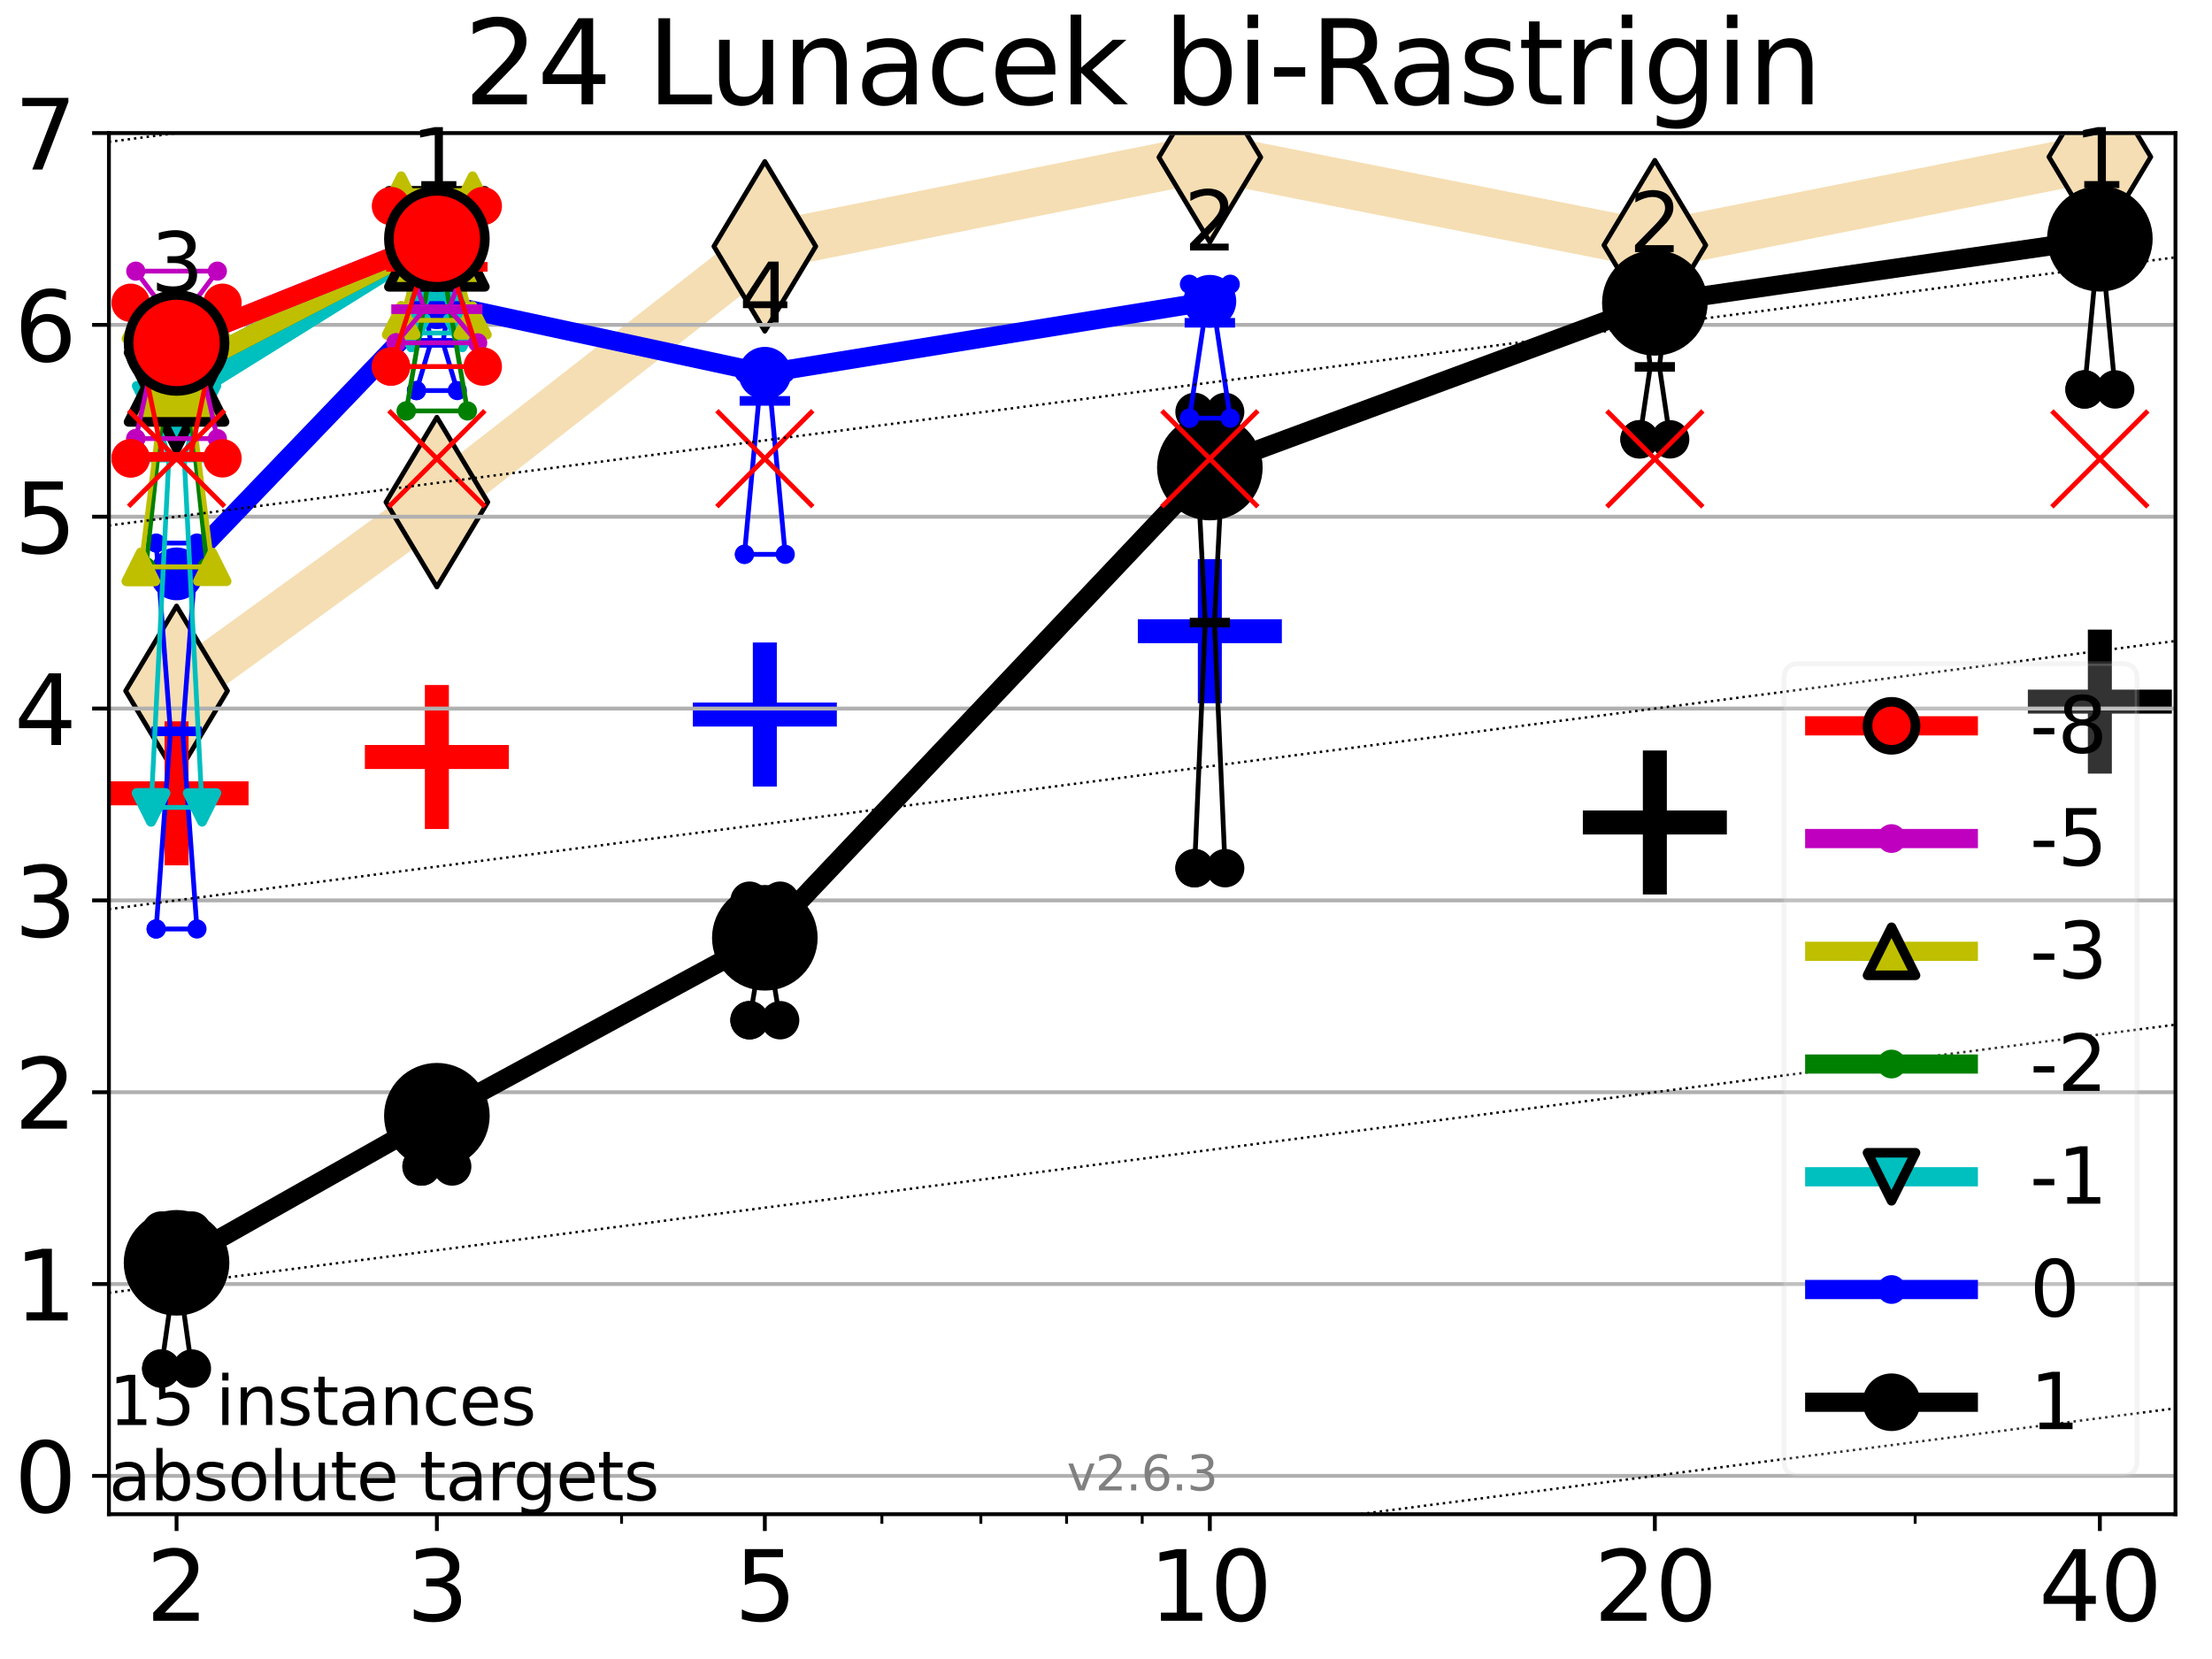 <?xml version="1.0" encoding="utf-8" standalone="no"?>
<!DOCTYPE svg PUBLIC "-//W3C//DTD SVG 1.1//EN"
  "http://www.w3.org/Graphics/SVG/1.1/DTD/svg11.dtd">
<svg xmlns:xlink="http://www.w3.org/1999/xlink" width="460.8pt" height="345.6pt" viewBox="0 0 460.8 345.6" xmlns="http://www.w3.org/2000/svg" version="1.1">
 <defs>
  <style type="text/css">*{stroke-linejoin: round; stroke-linecap: butt}</style>
 </defs>
 <g id="figure_1">
  <g id="patch_1">
   <path d="M 0 345.6 
L 460.8 345.6 
L 460.8 0 
L 0 0 
z
" style="fill: #ffffff"/>
  </g>
  <g id="axes_1">
   <g id="patch_2">
    <path d="M 22.69 315.44 
L 453.192 315.44 
L 453.192 27.72 
L 22.69 27.72 
z
" style="fill: #ffffff"/>
   </g>
   <g id="line2d_1">
    <path d="M 36.781 143.924 
L 91.009 104.597 
L 159.329 51.319 
L 252.032 32.764 
L 344.736 51.079 
L 437.439 32.685 
" clip-path="url(#pa3ab96de15)" style="fill: none; stroke: #f5deb3; stroke-width: 10; stroke-linecap: square"/>
    <defs>
     <path id="medee7efb38" d="M -0 17.678 
L 10.607 0 
L 0 -17.678 
L -10.607 -0 
z
" style="stroke: #000000; stroke-linejoin: miter"/>
    </defs>
    <g clip-path="url(#pa3ab96de15)">
     <use xlink:href="#medee7efb38" x="36.781" y="143.924" style="fill: #f5deb3; stroke: #000000; stroke-linejoin: miter"/>
     <use xlink:href="#medee7efb38" x="91.009" y="104.597" style="fill: #f5deb3; stroke: #000000; stroke-linejoin: miter"/>
     <use xlink:href="#medee7efb38" x="159.329" y="51.319" style="fill: #f5deb3; stroke: #000000; stroke-linejoin: miter"/>
     <use xlink:href="#medee7efb38" x="252.032" y="32.764" style="fill: #f5deb3; stroke: #000000; stroke-linejoin: miter"/>
     <use xlink:href="#medee7efb38" x="344.736" y="51.079" style="fill: #f5deb3; stroke: #000000; stroke-linejoin: miter"/>
     <use xlink:href="#medee7efb38" x="437.439" y="32.685" style="fill: #f5deb3; stroke: #000000; stroke-linejoin: miter"/>
    </g>
   </g>
   <g id="line2d_2">
    <defs>
     <path id="m65c2969d1d" d="M -15 0 
L 15 0 
M 0 15 
L 0 -15 
" style="stroke: #0000ff; stroke-width: 5"/>
    </defs>
    <g clip-path="url(#pa3ab96de15)">
     <use xlink:href="#m65c2969d1d" x="252.032" y="131.494" style="fill: #0000ff; stroke: #0000ff; stroke-width: 5"/>
    </g>
   </g>
   <g id="line2d_3">
    <defs>
     <path id="m466e212768" d="M -15 0 
L 15 0 
M 0 15 
L 0 -15 
" style="stroke: #000000; stroke-width: 5"/>
    </defs>
    <g clip-path="url(#pa3ab96de15)">
     <use xlink:href="#m466e212768" x="344.736" y="171.341" style="stroke: #000000; stroke-width: 5"/>
    </g>
   </g>
   <g id="line2d_4">
    <g clip-path="url(#pa3ab96de15)">
     <use xlink:href="#m466e212768" x="437.439" y="146.161" style="stroke: #000000; stroke-width: 5"/>
    </g>
   </g>
   <g id="line2d_5">
    <defs>
     <path id="m482ee9a60f" d="M -15 0 
L 15 0 
M 0 15 
L 0 -15 
" style="stroke: #ff0000; stroke-width: 5"/>
    </defs>
    <g clip-path="url(#pa3ab96de15)">
     <use xlink:href="#m482ee9a60f" x="36.781" y="165.264" style="fill: #ff0000; stroke: #ff0000; stroke-width: 5"/>
    </g>
   </g>
   <g id="line2d_6">
    <g clip-path="url(#pa3ab96de15)">
     <use xlink:href="#m482ee9a60f" x="91.009" y="157.696" style="fill: #ff0000; stroke: #ff0000; stroke-width: 5"/>
    </g>
   </g>
   <g id="line2d_7">
    <g clip-path="url(#pa3ab96de15)">
     <use xlink:href="#m65c2969d1d" x="159.329" y="148.846" style="fill: #0000ff; stroke: #0000ff; stroke-width: 5"/>
    </g>
   </g>
   <g id="matplotlib.axis_1">
    <g id="xtick_1">
     <g id="line2d_8">
      <defs>
       <path id="m332c02efa6" d="M 0 0 
L 0 3.5 
" style="stroke: #000000; stroke-width: 0.8"/>
      </defs>
      <g>
       <use xlink:href="#m332c02efa6" x="36.781" y="315.44" style="stroke: #000000; stroke-width: 0.8"/>
      </g>
     </g>
     <g id="text_1">
      <!-- 2 -->
      <g transform="translate(30.419 337.637)scale(0.2 -0.2)">
       <defs>
        <path id="DejaVuSans-32" d="M 1228 531 
L 3431 531 
L 3431 0 
L 469 0 
L 469 531 
Q 828 903 1448 1529 
Q 2069 2156 2228 2338 
Q 2531 2678 2651 2914 
Q 2772 3150 2772 3378 
Q 2772 3750 2511 3984 
Q 2250 4219 1831 4219 
Q 1534 4219 1204 4116 
Q 875 4013 500 3803 
L 500 4441 
Q 881 4594 1212 4672 
Q 1544 4750 1819 4750 
Q 2544 4750 2975 4387 
Q 3406 4025 3406 3419 
Q 3406 3131 3298 2873 
Q 3191 2616 2906 2266 
Q 2828 2175 2409 1742 
Q 1991 1309 1228 531 
z
" transform="scale(0.016)"/>
       </defs>
       <use xlink:href="#DejaVuSans-32"/>
      </g>
     </g>
    </g>
    <g id="xtick_2">
     <g id="line2d_9">
      <g>
       <use xlink:href="#m332c02efa6" x="91.009" y="315.44" style="stroke: #000000; stroke-width: 0.8"/>
      </g>
     </g>
     <g id="text_2">
      <!-- 3 -->
      <g transform="translate(84.647 337.637)scale(0.2 -0.2)">
       <defs>
        <path id="DejaVuSans-33" d="M 2597 2516 
Q 3050 2419 3304 2112 
Q 3559 1806 3559 1356 
Q 3559 666 3084 287 
Q 2609 -91 1734 -91 
Q 1441 -91 1130 -33 
Q 819 25 488 141 
L 488 750 
Q 750 597 1062 519 
Q 1375 441 1716 441 
Q 2309 441 2620 675 
Q 2931 909 2931 1356 
Q 2931 1769 2642 2001 
Q 2353 2234 1838 2234 
L 1294 2234 
L 1294 2753 
L 1863 2753 
Q 2328 2753 2575 2939 
Q 2822 3125 2822 3475 
Q 2822 3834 2567 4026 
Q 2313 4219 1838 4219 
Q 1578 4219 1281 4162 
Q 984 4106 628 3988 
L 628 4550 
Q 988 4650 1302 4700 
Q 1616 4750 1894 4750 
Q 2613 4750 3031 4423 
Q 3450 4097 3450 3541 
Q 3450 3153 3228 2886 
Q 3006 2619 2597 2516 
z
" transform="scale(0.016)"/>
       </defs>
       <use xlink:href="#DejaVuSans-33"/>
      </g>
     </g>
    </g>
    <g id="xtick_3">
     <g id="line2d_10">
      <g>
       <use xlink:href="#m332c02efa6" x="159.329" y="315.44" style="stroke: #000000; stroke-width: 0.8"/>
      </g>
     </g>
     <g id="text_3">
      <!-- 5 -->
      <g transform="translate(152.966 337.637)scale(0.2 -0.2)">
       <defs>
        <path id="DejaVuSans-35" d="M 691 4666 
L 3169 4666 
L 3169 4134 
L 1269 4134 
L 1269 2991 
Q 1406 3038 1543 3061 
Q 1681 3084 1819 3084 
Q 2600 3084 3056 2656 
Q 3513 2228 3513 1497 
Q 3513 744 3044 326 
Q 2575 -91 1722 -91 
Q 1428 -91 1123 -41 
Q 819 9 494 109 
L 494 744 
Q 775 591 1075 516 
Q 1375 441 1709 441 
Q 2250 441 2565 725 
Q 2881 1009 2881 1497 
Q 2881 1984 2565 2268 
Q 2250 2553 1709 2553 
Q 1456 2553 1204 2497 
Q 953 2441 691 2322 
L 691 4666 
z
" transform="scale(0.016)"/>
       </defs>
       <use xlink:href="#DejaVuSans-35"/>
      </g>
     </g>
    </g>
    <g id="xtick_4">
     <g id="line2d_11">
      <g>
       <use xlink:href="#m332c02efa6" x="252.032" y="315.44" style="stroke: #000000; stroke-width: 0.8"/>
      </g>
     </g>
     <g id="text_4">
      <!-- 10 -->
      <g transform="translate(239.307 337.637)scale(0.2 -0.2)">
       <defs>
        <path id="DejaVuSans-31" d="M 794 531 
L 1825 531 
L 1825 4091 
L 703 3866 
L 703 4441 
L 1819 4666 
L 2450 4666 
L 2450 531 
L 3481 531 
L 3481 0 
L 794 0 
L 794 531 
z
" transform="scale(0.016)"/>
        <path id="DejaVuSans-30" d="M 2034 4250 
Q 1547 4250 1301 3770 
Q 1056 3291 1056 2328 
Q 1056 1369 1301 889 
Q 1547 409 2034 409 
Q 2525 409 2770 889 
Q 3016 1369 3016 2328 
Q 3016 3291 2770 3770 
Q 2525 4250 2034 4250 
z
M 2034 4750 
Q 2819 4750 3233 4129 
Q 3647 3509 3647 2328 
Q 3647 1150 3233 529 
Q 2819 -91 2034 -91 
Q 1250 -91 836 529 
Q 422 1150 422 2328 
Q 422 3509 836 4129 
Q 1250 4750 2034 4750 
z
" transform="scale(0.016)"/>
       </defs>
       <use xlink:href="#DejaVuSans-31"/>
       <use xlink:href="#DejaVuSans-30" x="63.623"/>
      </g>
     </g>
    </g>
    <g id="xtick_5">
     <g id="line2d_12">
      <g>
       <use xlink:href="#m332c02efa6" x="344.736" y="315.44" style="stroke: #000000; stroke-width: 0.8"/>
      </g>
     </g>
     <g id="text_5">
      <!-- 20 -->
      <g transform="translate(332.011 337.637)scale(0.2 -0.2)">
       <use xlink:href="#DejaVuSans-32"/>
       <use xlink:href="#DejaVuSans-30" x="63.623"/>
      </g>
     </g>
    </g>
    <g id="xtick_6">
     <g id="line2d_13">
      <g>
       <use xlink:href="#m332c02efa6" x="437.439" y="315.44" style="stroke: #000000; stroke-width: 0.8"/>
      </g>
     </g>
     <g id="text_6">
      <!-- 40 -->
      <g transform="translate(424.714 337.637)scale(0.2 -0.2)">
       <defs>
        <path id="DejaVuSans-34" d="M 2419 4116 
L 825 1625 
L 2419 1625 
L 2419 4116 
z
M 2253 4666 
L 3047 4666 
L 3047 1625 
L 3713 1625 
L 3713 1100 
L 3047 1100 
L 3047 0 
L 2419 0 
L 2419 1100 
L 313 1100 
L 313 1709 
L 2253 4666 
z
" transform="scale(0.016)"/>
       </defs>
       <use xlink:href="#DejaVuSans-34"/>
       <use xlink:href="#DejaVuSans-30" x="63.623"/>
      </g>
     </g>
    </g>
    <g id="xtick_7">
     <g id="line2d_14">
      <defs>
       <path id="m707037e3dd" d="M 0 0 
L 0 2 
" style="stroke: #000000; stroke-width: 0.6"/>
      </defs>
      <g>
       <use xlink:href="#m707037e3dd" x="129.485" y="315.44" style="stroke: #000000; stroke-width: 0.6"/>
      </g>
     </g>
    </g>
    <g id="xtick_8">
     <g id="line2d_15">
      <g>
       <use xlink:href="#m707037e3dd" x="183.713" y="315.44" style="stroke: #000000; stroke-width: 0.6"/>
      </g>
     </g>
    </g>
    <g id="xtick_9">
     <g id="line2d_16">
      <g>
       <use xlink:href="#m707037e3dd" x="204.329" y="315.44" style="stroke: #000000; stroke-width: 0.6"/>
      </g>
     </g>
    </g>
    <g id="xtick_10">
     <g id="line2d_17">
      <g>
       <use xlink:href="#m707037e3dd" x="222.188" y="315.44" style="stroke: #000000; stroke-width: 0.6"/>
      </g>
     </g>
    </g>
    <g id="xtick_11">
     <g id="line2d_18">
      <g>
       <use xlink:href="#m707037e3dd" x="237.941" y="315.44" style="stroke: #000000; stroke-width: 0.6"/>
      </g>
     </g>
    </g>
    <g id="xtick_12">
     <g id="line2d_19">
      <g>
       <use xlink:href="#m707037e3dd" x="398.964" y="315.44" style="stroke: #000000; stroke-width: 0.6"/>
      </g>
     </g>
    </g>
   </g>
   <g id="matplotlib.axis_2">
    <g id="ytick_1">
     <g id="line2d_20">
      <path d="M 22.69 307.448 
L 453.192 307.448 
" clip-path="url(#pa3ab96de15)" style="fill: none; stroke: #b0b0b0; stroke-width: 0.8; stroke-linecap: square"/>
     </g>
     <g id="line2d_21">
      <defs>
       <path id="mfed88e5029" d="M 0 0 
L -3.5 0 
" style="stroke: #000000; stroke-width: 0.8"/>
      </defs>
      <g>
       <use xlink:href="#mfed88e5029" x="22.69" y="307.448" style="stroke: #000000; stroke-width: 0.8"/>
      </g>
     </g>
     <g id="text_7">
      <!-- 0 -->
      <g transform="translate(2.965 315.046)scale(0.2 -0.2)">
       <use xlink:href="#DejaVuSans-30"/>
      </g>
     </g>
    </g>
    <g id="ytick_2">
     <g id="line2d_22">
      <path d="M 22.69 267.487 
L 453.192 267.487 
" clip-path="url(#pa3ab96de15)" style="fill: none; stroke: #b0b0b0; stroke-width: 0.8; stroke-linecap: square"/>
     </g>
     <g id="line2d_23">
      <g>
       <use xlink:href="#mfed88e5029" x="22.69" y="267.487" style="stroke: #000000; stroke-width: 0.8"/>
      </g>
     </g>
     <g id="text_8">
      <!-- 1 -->
      <g transform="translate(2.965 275.085)scale(0.2 -0.2)">
       <use xlink:href="#DejaVuSans-31"/>
      </g>
     </g>
    </g>
    <g id="ytick_3">
     <g id="line2d_24">
      <path d="M 22.69 227.526 
L 453.192 227.526 
" clip-path="url(#pa3ab96de15)" style="fill: none; stroke: #b0b0b0; stroke-width: 0.8; stroke-linecap: square"/>
     </g>
     <g id="line2d_25">
      <g>
       <use xlink:href="#mfed88e5029" x="22.69" y="227.526" style="stroke: #000000; stroke-width: 0.8"/>
      </g>
     </g>
     <g id="text_9">
      <!-- 2 -->
      <g transform="translate(2.965 235.124)scale(0.2 -0.2)">
       <use xlink:href="#DejaVuSans-32"/>
      </g>
     </g>
    </g>
    <g id="ytick_4">
     <g id="line2d_26">
      <path d="M 22.69 187.564 
L 453.192 187.564 
" clip-path="url(#pa3ab96de15)" style="fill: none; stroke: #b0b0b0; stroke-width: 0.8; stroke-linecap: square"/>
     </g>
     <g id="line2d_27">
      <g>
       <use xlink:href="#mfed88e5029" x="22.69" y="187.564" style="stroke: #000000; stroke-width: 0.8"/>
      </g>
     </g>
     <g id="text_10">
      <!-- 3 -->
      <g transform="translate(2.965 195.163)scale(0.2 -0.2)">
       <use xlink:href="#DejaVuSans-33"/>
      </g>
     </g>
    </g>
    <g id="ytick_5">
     <g id="line2d_28">
      <path d="M 22.69 147.603 
L 453.192 147.603 
" clip-path="url(#pa3ab96de15)" style="fill: none; stroke: #b0b0b0; stroke-width: 0.8; stroke-linecap: square"/>
     </g>
     <g id="line2d_29">
      <g>
       <use xlink:href="#mfed88e5029" x="22.69" y="147.603" style="stroke: #000000; stroke-width: 0.8"/>
      </g>
     </g>
     <g id="text_11">
      <!-- 4 -->
      <g transform="translate(2.965 155.202)scale(0.2 -0.2)">
       <use xlink:href="#DejaVuSans-34"/>
      </g>
     </g>
    </g>
    <g id="ytick_6">
     <g id="line2d_30">
      <path d="M 22.69 107.642 
L 453.192 107.642 
" clip-path="url(#pa3ab96de15)" style="fill: none; stroke: #b0b0b0; stroke-width: 0.8; stroke-linecap: square"/>
     </g>
     <g id="line2d_31">
      <g>
       <use xlink:href="#mfed88e5029" x="22.69" y="107.642" style="stroke: #000000; stroke-width: 0.8"/>
      </g>
     </g>
     <g id="text_12">
      <!-- 5 -->
      <g transform="translate(2.965 115.241)scale(0.2 -0.2)">
       <use xlink:href="#DejaVuSans-35"/>
      </g>
     </g>
    </g>
    <g id="ytick_7">
     <g id="line2d_32">
      <path d="M 22.69 67.681 
L 453.192 67.681 
" clip-path="url(#pa3ab96de15)" style="fill: none; stroke: #b0b0b0; stroke-width: 0.8; stroke-linecap: square"/>
     </g>
     <g id="line2d_33">
      <g>
       <use xlink:href="#mfed88e5029" x="22.69" y="67.681" style="stroke: #000000; stroke-width: 0.8"/>
      </g>
     </g>
     <g id="text_13">
      <!-- 6 -->
      <g transform="translate(2.965 75.28)scale(0.2 -0.2)">
       <defs>
        <path id="DejaVuSans-36" d="M 2113 2584 
Q 1688 2584 1439 2293 
Q 1191 2003 1191 1497 
Q 1191 994 1439 701 
Q 1688 409 2113 409 
Q 2538 409 2786 701 
Q 3034 994 3034 1497 
Q 3034 2003 2786 2293 
Q 2538 2584 2113 2584 
z
M 3366 4563 
L 3366 3988 
Q 3128 4100 2886 4159 
Q 2644 4219 2406 4219 
Q 1781 4219 1451 3797 
Q 1122 3375 1075 2522 
Q 1259 2794 1537 2939 
Q 1816 3084 2150 3084 
Q 2853 3084 3261 2657 
Q 3669 2231 3669 1497 
Q 3669 778 3244 343 
Q 2819 -91 2113 -91 
Q 1303 -91 875 529 
Q 447 1150 447 2328 
Q 447 3434 972 4092 
Q 1497 4750 2381 4750 
Q 2619 4750 2861 4703 
Q 3103 4656 3366 4563 
z
" transform="scale(0.016)"/>
       </defs>
       <use xlink:href="#DejaVuSans-36"/>
      </g>
     </g>
    </g>
    <g id="ytick_8">
     <g id="line2d_34">
      <path d="M 22.69 27.72 
L 453.192 27.72 
" clip-path="url(#pa3ab96de15)" style="fill: none; stroke: #b0b0b0; stroke-width: 0.8; stroke-linecap: square"/>
     </g>
     <g id="line2d_35">
      <g>
       <use xlink:href="#mfed88e5029" x="22.69" y="27.72" style="stroke: #000000; stroke-width: 0.8"/>
      </g>
     </g>
     <g id="text_14">
      <!-- 7 -->
      <g transform="translate(2.965 35.318)scale(0.2 -0.2)">
       <defs>
        <path id="DejaVuSans-37" d="M 525 4666 
L 3525 4666 
L 3525 4397 
L 1831 0 
L 1172 0 
L 2766 4134 
L 525 4134 
L 525 4666 
z
" transform="scale(0.016)"/>
       </defs>
       <use xlink:href="#DejaVuSans-37"/>
      </g>
     </g>
    </g>
   </g>
   <g id="line2d_36">
    <path d="M 33.594 285.097 
L 35.825 269.315 
L 33.594 256.347 
L 39.968 256.347 
L 37.737 269.315 
L 39.968 285.097 
L 33.594 285.097 
" clip-path="url(#pa3ab96de15)" style="fill: none; stroke: #000000; stroke-linecap: square"/>
   </g>
   <g id="line2d_37">
    <path d="M 33.594 285.097 
L 39.968 285.097 
L 39.968 256.347 
L 33.594 256.347 
L 33.594 285.097 
" clip-path="url(#pa3ab96de15)" style="fill: none"/>
    <defs>
     <path id="m4adbecfc07" d="M 0 3 
C 0.796 3 1.559 2.684 2.121 2.121 
C 2.684 1.559 3 0.796 3 0 
C 3 -0.796 2.684 -1.559 2.121 -2.121 
C 1.559 -2.684 0.796 -3 0 -3 
C -0.796 -3 -1.559 -2.684 -2.121 -2.121 
C -2.684 -1.559 -3 -0.796 -3 0 
C -3 0.796 -2.684 1.559 -2.121 2.121 
C -1.559 2.684 -0.796 3 0 3 
z
" style="stroke: #000000; stroke-width: 2"/>
    </defs>
    <g clip-path="url(#pa3ab96de15)">
     <use xlink:href="#m4adbecfc07" x="33.594" y="285.097" style="stroke: #000000; stroke-width: 2"/>
     <use xlink:href="#m4adbecfc07" x="39.968" y="285.097" style="stroke: #000000; stroke-width: 2"/>
     <use xlink:href="#m4adbecfc07" x="39.968" y="256.347" style="stroke: #000000; stroke-width: 2"/>
     <use xlink:href="#m4adbecfc07" x="33.594" y="256.347" style="stroke: #000000; stroke-width: 2"/>
     <use xlink:href="#m4adbecfc07" x="33.594" y="285.097" style="stroke: #000000; stroke-width: 2"/>
    </g>
   </g>
   <g id="line2d_38">
    <path d="M 33.594 269.315 
L 39.968 269.315 
" clip-path="url(#pa3ab96de15)" style="fill: none; stroke: #000000; stroke-width: 2; stroke-linecap: square"/>
   </g>
   <g id="line2d_39">
    <path d="M 87.823 242.999 
L 90.053 239.44 
L 87.823 233.572 
L 94.196 233.572 
L 91.965 239.44 
L 94.196 242.999 
L 87.823 242.999 
" clip-path="url(#pa3ab96de15)" style="fill: none; stroke: #000000; stroke-linecap: square"/>
   </g>
   <g id="line2d_40">
    <path d="M 87.823 242.999 
L 94.196 242.999 
L 94.196 233.572 
L 87.823 233.572 
L 87.823 242.999 
" clip-path="url(#pa3ab96de15)" style="fill: none"/>
    <g clip-path="url(#pa3ab96de15)">
     <use xlink:href="#m4adbecfc07" x="87.823" y="242.999" style="stroke: #000000; stroke-width: 2"/>
     <use xlink:href="#m4adbecfc07" x="94.196" y="242.999" style="stroke: #000000; stroke-width: 2"/>
     <use xlink:href="#m4adbecfc07" x="94.196" y="233.572" style="stroke: #000000; stroke-width: 2"/>
     <use xlink:href="#m4adbecfc07" x="87.823" y="233.572" style="stroke: #000000; stroke-width: 2"/>
     <use xlink:href="#m4adbecfc07" x="87.823" y="242.999" style="stroke: #000000; stroke-width: 2"/>
    </g>
   </g>
   <g id="line2d_41">
    <path d="M 87.823 239.44 
L 94.196 239.44 
" clip-path="url(#pa3ab96de15)" style="fill: none; stroke: #000000; stroke-width: 2; stroke-linecap: square"/>
   </g>
   <g id="line2d_42">
    <path d="M 156.142 212.528 
L 158.373 199.155 
L 156.142 187.636 
L 162.515 187.636 
L 160.285 199.155 
L 162.515 212.528 
L 156.142 212.528 
" clip-path="url(#pa3ab96de15)" style="fill: none; stroke: #000000; stroke-linecap: square"/>
   </g>
   <g id="line2d_43">
    <path d="M 156.142 212.528 
L 162.515 212.528 
L 162.515 187.636 
L 156.142 187.636 
L 156.142 212.528 
" clip-path="url(#pa3ab96de15)" style="fill: none"/>
    <g clip-path="url(#pa3ab96de15)">
     <use xlink:href="#m4adbecfc07" x="156.142" y="212.528" style="stroke: #000000; stroke-width: 2"/>
     <use xlink:href="#m4adbecfc07" x="162.515" y="212.528" style="stroke: #000000; stroke-width: 2"/>
     <use xlink:href="#m4adbecfc07" x="162.515" y="187.636" style="stroke: #000000; stroke-width: 2"/>
     <use xlink:href="#m4adbecfc07" x="156.142" y="187.636" style="stroke: #000000; stroke-width: 2"/>
     <use xlink:href="#m4adbecfc07" x="156.142" y="212.528" style="stroke: #000000; stroke-width: 2"/>
    </g>
   </g>
   <g id="line2d_44">
    <path d="M 156.142 199.155 
L 162.515 199.155 
" clip-path="url(#pa3ab96de15)" style="fill: none; stroke: #000000; stroke-width: 2; stroke-linecap: square"/>
   </g>
   <g id="line2d_45">
    <path d="M 248.845 180.858 
L 251.076 129.7 
L 248.845 85.81 
L 255.219 85.81 
L 252.988 129.7 
L 255.219 180.858 
L 248.845 180.858 
" clip-path="url(#pa3ab96de15)" style="fill: none; stroke: #000000; stroke-linecap: square"/>
   </g>
   <g id="line2d_46">
    <path d="M 248.845 180.858 
L 255.219 180.858 
L 255.219 85.81 
L 248.845 85.81 
L 248.845 180.858 
" clip-path="url(#pa3ab96de15)" style="fill: none"/>
    <g clip-path="url(#pa3ab96de15)">
     <use xlink:href="#m4adbecfc07" x="248.845" y="180.858" style="stroke: #000000; stroke-width: 2"/>
     <use xlink:href="#m4adbecfc07" x="255.219" y="180.858" style="stroke: #000000; stroke-width: 2"/>
     <use xlink:href="#m4adbecfc07" x="255.219" y="85.81" style="stroke: #000000; stroke-width: 2"/>
     <use xlink:href="#m4adbecfc07" x="248.845" y="85.81" style="stroke: #000000; stroke-width: 2"/>
     <use xlink:href="#m4adbecfc07" x="248.845" y="180.858" style="stroke: #000000; stroke-width: 2"/>
    </g>
   </g>
   <g id="line2d_47">
    <path d="M 248.845 129.7 
L 255.219 129.7 
" clip-path="url(#pa3ab96de15)" style="fill: none; stroke: #000000; stroke-width: 2; stroke-linecap: square"/>
   </g>
   <g id="line2d_48">
    <path d="M 341.549 91.52 
L 343.78 76.432 
L 341.549 56.983 
L 347.923 56.983 
L 345.692 76.432 
L 347.923 91.52 
L 341.549 91.52 
" clip-path="url(#pa3ab96de15)" style="fill: none; stroke: #000000; stroke-linecap: square"/>
   </g>
   <g id="line2d_49">
    <path d="M 341.549 91.52 
L 347.923 91.52 
L 347.923 56.983 
L 341.549 56.983 
L 341.549 91.52 
" clip-path="url(#pa3ab96de15)" style="fill: none"/>
    <g clip-path="url(#pa3ab96de15)">
     <use xlink:href="#m4adbecfc07" x="341.549" y="91.52" style="stroke: #000000; stroke-width: 2"/>
     <use xlink:href="#m4adbecfc07" x="347.923" y="91.52" style="stroke: #000000; stroke-width: 2"/>
     <use xlink:href="#m4adbecfc07" x="347.923" y="56.983" style="stroke: #000000; stroke-width: 2"/>
     <use xlink:href="#m4adbecfc07" x="341.549" y="56.983" style="stroke: #000000; stroke-width: 2"/>
     <use xlink:href="#m4adbecfc07" x="341.549" y="91.52" style="stroke: #000000; stroke-width: 2"/>
    </g>
   </g>
   <g id="line2d_50">
    <path d="M 341.549 76.432 
L 347.923 76.432 
" clip-path="url(#pa3ab96de15)" style="fill: none; stroke: #000000; stroke-width: 2; stroke-linecap: square"/>
   </g>
   <g id="line2d_51">
    <path d="M 434.253 81.124 
L 436.483 57.377 
L 434.253 49.74 
L 440.626 49.74 
L 438.395 57.377 
L 440.626 81.124 
L 434.253 81.124 
" clip-path="url(#pa3ab96de15)" style="fill: none; stroke: #000000; stroke-linecap: square"/>
   </g>
   <g id="line2d_52">
    <path d="M 434.253 81.124 
L 440.626 81.124 
L 440.626 49.74 
L 434.253 49.74 
L 434.253 81.124 
" clip-path="url(#pa3ab96de15)" style="fill: none"/>
    <g clip-path="url(#pa3ab96de15)">
     <use xlink:href="#m4adbecfc07" x="434.253" y="81.124" style="stroke: #000000; stroke-width: 2"/>
     <use xlink:href="#m4adbecfc07" x="440.626" y="81.124" style="stroke: #000000; stroke-width: 2"/>
     <use xlink:href="#m4adbecfc07" x="440.626" y="49.74" style="stroke: #000000; stroke-width: 2"/>
     <use xlink:href="#m4adbecfc07" x="434.253" y="49.74" style="stroke: #000000; stroke-width: 2"/>
     <use xlink:href="#m4adbecfc07" x="434.253" y="81.124" style="stroke: #000000; stroke-width: 2"/>
    </g>
   </g>
   <g id="line2d_53">
    <path d="M 434.253 57.377 
L 440.626 57.377 
" clip-path="url(#pa3ab96de15)" style="fill: none; stroke: #000000; stroke-width: 2; stroke-linecap: square"/>
   </g>
   <g id="line2d_54">
    <path d="M 36.781 263.067 
L 91.009 232.426 
" clip-path="url(#pa3ab96de15)" style="fill: none; stroke: #000000; stroke-width: 4; stroke-linecap: square"/>
   </g>
   <g id="line2d_55">
    <path d="M 91.009 232.426 
L 159.329 195.36 
" clip-path="url(#pa3ab96de15)" style="fill: none; stroke: #000000; stroke-width: 4; stroke-linecap: square"/>
   </g>
   <g id="line2d_56">
    <path d="M 159.329 195.36 
L 252.032 97.399 
" clip-path="url(#pa3ab96de15)" style="fill: none; stroke: #000000; stroke-width: 4; stroke-linecap: square"/>
   </g>
   <g id="line2d_57">
    <path d="M 252.032 97.399 
L 344.736 63.085 
" clip-path="url(#pa3ab96de15)" style="fill: none; stroke: #000000; stroke-width: 4; stroke-linecap: square"/>
   </g>
   <g id="line2d_58">
    <path d="M 344.736 63.085 
L 437.439 49.743 
" clip-path="url(#pa3ab96de15)" style="fill: none; stroke: #000000; stroke-width: 4; stroke-linecap: square"/>
   </g>
   <g id="line2d_59">
    <path d="M 36.781 263.067 
L 91.009 232.426 
L 159.329 195.36 
L 252.032 97.399 
L 344.736 63.085 
L 437.439 49.743 
" clip-path="url(#pa3ab96de15)" style="fill: none"/>
    <defs>
     <path id="m32df7d76bd" d="M 0 10 
C 2.652 10 5.196 8.946 7.071 7.071 
C 8.946 5.196 10 2.652 10 0 
C 10 -2.652 8.946 -5.196 7.071 -7.071 
C 5.196 -8.946 2.652 -10 0 -10 
C -2.652 -10 -5.196 -8.946 -7.071 -7.071 
C -8.946 -5.196 -10 -2.652 -10 0 
C -10 2.652 -8.946 5.196 -7.071 7.071 
C -5.196 8.946 -2.652 10 0 10 
z
" style="stroke: #000000; stroke-width: 2"/>
    </defs>
    <g clip-path="url(#pa3ab96de15)">
     <use xlink:href="#m32df7d76bd" x="36.781" y="263.067" style="stroke: #000000; stroke-width: 2"/>
     <use xlink:href="#m32df7d76bd" x="91.009" y="232.426" style="stroke: #000000; stroke-width: 2"/>
     <use xlink:href="#m32df7d76bd" x="159.329" y="195.36" style="stroke: #000000; stroke-width: 2"/>
     <use xlink:href="#m32df7d76bd" x="252.032" y="97.399" style="stroke: #000000; stroke-width: 2"/>
     <use xlink:href="#m32df7d76bd" x="344.736" y="63.085" style="stroke: #000000; stroke-width: 2"/>
     <use xlink:href="#m32df7d76bd" x="437.439" y="49.743" style="stroke: #000000; stroke-width: 2"/>
    </g>
   </g>
   <g id="line2d_60">
    <path d="M 32.532 193.524 
L 35.507 152.355 
L 32.532 113.133 
L 41.03 113.133 
L 38.056 152.355 
L 41.03 193.524 
L 32.532 193.524 
" clip-path="url(#pa3ab96de15)" style="fill: none; stroke: #0000ff; stroke-linecap: square"/>
   </g>
   <g id="line2d_61">
    <path d="M 32.532 193.524 
L 41.03 193.524 
L 41.03 113.133 
L 32.532 113.133 
L 32.532 193.524 
" clip-path="url(#pa3ab96de15)" style="fill: none"/>
    <defs>
     <path id="m7b3f47de33" d="M 0 1.5 
C 0.398 1.5 0.779 1.342 1.061 1.061 
C 1.342 0.779 1.5 0.398 1.5 0 
C 1.5 -0.398 1.342 -0.779 1.061 -1.061 
C 0.779 -1.342 0.398 -1.5 0 -1.5 
C -0.398 -1.5 -0.779 -1.342 -1.061 -1.061 
C -1.342 -0.779 -1.5 -0.398 -1.5 0 
C -1.5 0.398 -1.342 0.779 -1.061 1.061 
C -0.779 1.342 -0.398 1.5 0 1.5 
z
" style="stroke: #0000ff"/>
    </defs>
    <g clip-path="url(#pa3ab96de15)">
     <use xlink:href="#m7b3f47de33" x="32.532" y="193.524" style="fill: #0000ff; stroke: #0000ff"/>
     <use xlink:href="#m7b3f47de33" x="41.03" y="193.524" style="fill: #0000ff; stroke: #0000ff"/>
     <use xlink:href="#m7b3f47de33" x="41.03" y="113.133" style="fill: #0000ff; stroke: #0000ff"/>
     <use xlink:href="#m7b3f47de33" x="32.532" y="113.133" style="fill: #0000ff; stroke: #0000ff"/>
     <use xlink:href="#m7b3f47de33" x="32.532" y="193.524" style="fill: #0000ff; stroke: #0000ff"/>
    </g>
   </g>
   <g id="line2d_62">
    <path d="M 32.532 152.355 
L 41.03 152.355 
" clip-path="url(#pa3ab96de15)" style="fill: none; stroke: #0000ff; stroke-width: 2; stroke-linecap: square"/>
   </g>
   <g id="line2d_63">
    <path d="M 86.76 81.366 
L 89.735 71.422 
L 86.76 51.739 
L 95.258 51.739 
L 92.284 71.422 
L 95.258 81.366 
L 86.76 81.366 
" clip-path="url(#pa3ab96de15)" style="fill: none; stroke: #0000ff; stroke-linecap: square"/>
   </g>
   <g id="line2d_64">
    <path d="M 86.76 81.366 
L 95.258 81.366 
L 95.258 51.739 
L 86.76 51.739 
L 86.76 81.366 
" clip-path="url(#pa3ab96de15)" style="fill: none"/>
    <g clip-path="url(#pa3ab96de15)">
     <use xlink:href="#m7b3f47de33" x="86.76" y="81.366" style="fill: #0000ff; stroke: #0000ff"/>
     <use xlink:href="#m7b3f47de33" x="95.258" y="81.366" style="fill: #0000ff; stroke: #0000ff"/>
     <use xlink:href="#m7b3f47de33" x="95.258" y="51.739" style="fill: #0000ff; stroke: #0000ff"/>
     <use xlink:href="#m7b3f47de33" x="86.76" y="51.739" style="fill: #0000ff; stroke: #0000ff"/>
     <use xlink:href="#m7b3f47de33" x="86.76" y="81.366" style="fill: #0000ff; stroke: #0000ff"/>
    </g>
   </g>
   <g id="line2d_65">
    <path d="M 86.76 71.422 
L 95.258 71.422 
" clip-path="url(#pa3ab96de15)" style="fill: none; stroke: #0000ff; stroke-width: 2; stroke-linecap: square"/>
   </g>
   <g id="line2d_66">
    <path d="M 155.08 115.482 
L 158.054 83.513 
L 155.08 77.731 
L 163.578 77.731 
L 160.603 83.513 
L 163.578 115.482 
L 155.08 115.482 
" clip-path="url(#pa3ab96de15)" style="fill: none; stroke: #0000ff; stroke-linecap: square"/>
   </g>
   <g id="line2d_67">
    <path d="M 155.08 115.482 
L 163.578 115.482 
L 163.578 77.731 
L 155.08 77.731 
L 155.08 115.482 
" clip-path="url(#pa3ab96de15)" style="fill: none"/>
    <g clip-path="url(#pa3ab96de15)">
     <use xlink:href="#m7b3f47de33" x="155.08" y="115.482" style="fill: #0000ff; stroke: #0000ff"/>
     <use xlink:href="#m7b3f47de33" x="163.578" y="115.482" style="fill: #0000ff; stroke: #0000ff"/>
     <use xlink:href="#m7b3f47de33" x="163.578" y="77.731" style="fill: #0000ff; stroke: #0000ff"/>
     <use xlink:href="#m7b3f47de33" x="155.08" y="77.731" style="fill: #0000ff; stroke: #0000ff"/>
     <use xlink:href="#m7b3f47de33" x="155.08" y="115.482" style="fill: #0000ff; stroke: #0000ff"/>
    </g>
   </g>
   <g id="line2d_68">
    <path d="M 155.08 83.513 
L 163.578 83.513 
" clip-path="url(#pa3ab96de15)" style="fill: none; stroke: #0000ff; stroke-width: 2; stroke-linecap: square"/>
   </g>
   <g id="line2d_69">
    <path d="M 247.783 87.116 
L 250.758 67.24 
L 247.783 59.209 
L 256.281 59.209 
L 253.307 67.24 
L 256.281 87.116 
L 247.783 87.116 
" clip-path="url(#pa3ab96de15)" style="fill: none; stroke: #0000ff; stroke-linecap: square"/>
   </g>
   <g id="line2d_70">
    <path d="M 247.783 87.116 
L 256.281 87.116 
L 256.281 59.209 
L 247.783 59.209 
L 247.783 87.116 
" clip-path="url(#pa3ab96de15)" style="fill: none"/>
    <g clip-path="url(#pa3ab96de15)">
     <use xlink:href="#m7b3f47de33" x="247.783" y="87.116" style="fill: #0000ff; stroke: #0000ff"/>
     <use xlink:href="#m7b3f47de33" x="256.281" y="87.116" style="fill: #0000ff; stroke: #0000ff"/>
     <use xlink:href="#m7b3f47de33" x="256.281" y="59.209" style="fill: #0000ff; stroke: #0000ff"/>
     <use xlink:href="#m7b3f47de33" x="247.783" y="59.209" style="fill: #0000ff; stroke: #0000ff"/>
     <use xlink:href="#m7b3f47de33" x="247.783" y="87.116" style="fill: #0000ff; stroke: #0000ff"/>
    </g>
   </g>
   <g id="line2d_71">
    <path d="M 247.783 67.24 
L 256.281 67.24 
" clip-path="url(#pa3ab96de15)" style="fill: none; stroke: #0000ff; stroke-width: 2; stroke-linecap: square"/>
   </g>
   <g id="line2d_72">
    <path d="M 36.781 119.549 
L 91.009 63.058 
" clip-path="url(#pa3ab96de15)" style="fill: none; stroke: #0000ff; stroke-width: 4; stroke-linecap: square"/>
   </g>
   <g id="line2d_73">
    <path d="M 91.009 63.058 
L 159.329 77.76 
" clip-path="url(#pa3ab96de15)" style="fill: none; stroke: #0000ff; stroke-width: 4; stroke-linecap: square"/>
   </g>
   <g id="line2d_74">
    <path d="M 159.329 77.76 
L 252.032 62.765 
" clip-path="url(#pa3ab96de15)" style="fill: none; stroke: #0000ff; stroke-width: 4; stroke-linecap: square"/>
   </g>
   <g id="line2d_75">
    <path d="M 36.781 119.549 
L 91.009 63.058 
L 159.329 77.76 
L 252.032 62.765 
" clip-path="url(#pa3ab96de15)" style="fill: none"/>
    <defs>
     <path id="med57237799" d="M 0 5 
C 1.326 5 2.598 4.473 3.536 3.536 
C 4.473 2.598 5 1.326 5 0 
C 5 -1.326 4.473 -2.598 3.536 -3.536 
C 2.598 -4.473 1.326 -5 0 -5 
C -1.326 -5 -2.598 -4.473 -3.536 -3.536 
C -4.473 -2.598 -5 -1.326 -5 0 
C -5 1.326 -4.473 2.598 -3.536 3.536 
C -2.598 4.473 -1.326 5 0 5 
z
" style="stroke: #0000ff"/>
    </defs>
    <g clip-path="url(#pa3ab96de15)">
     <use xlink:href="#med57237799" x="36.781" y="119.549" style="fill: #0000ff; stroke: #0000ff"/>
     <use xlink:href="#med57237799" x="91.009" y="63.058" style="fill: #0000ff; stroke: #0000ff"/>
     <use xlink:href="#med57237799" x="159.329" y="77.76" style="fill: #0000ff; stroke: #0000ff"/>
     <use xlink:href="#med57237799" x="252.032" y="62.765" style="fill: #0000ff; stroke: #0000ff"/>
    </g>
   </g>
   <g id="line2d_76">
    <path d="M 31.47 168.198 
L 35.188 95.321 
L 31.47 83.381 
L 42.093 83.381 
L 38.375 95.321 
L 42.093 168.198 
L 31.47 168.198 
" clip-path="url(#pa3ab96de15)" style="fill: none; stroke: #00bfbf; stroke-linecap: square"/>
   </g>
   <g id="line2d_77">
    <path d="M 31.47 168.198 
L 42.093 168.198 
L 42.093 83.381 
L 31.47 83.381 
L 31.47 168.198 
" clip-path="url(#pa3ab96de15)" style="fill: none"/>
    <defs>
     <path id="m46efbabb8e" d="M -0 3 
L 3 -3 
L -3 -3 
z
" style="stroke: #00bfbf; stroke-width: 2; stroke-linejoin: miter"/>
    </defs>
    <g clip-path="url(#pa3ab96de15)">
     <use xlink:href="#m46efbabb8e" x="31.47" y="168.198" style="fill: #00bfbf; stroke: #00bfbf; stroke-width: 2; stroke-linejoin: miter"/>
     <use xlink:href="#m46efbabb8e" x="42.093" y="168.198" style="fill: #00bfbf; stroke: #00bfbf; stroke-width: 2; stroke-linejoin: miter"/>
     <use xlink:href="#m46efbabb8e" x="42.093" y="83.381" style="fill: #00bfbf; stroke: #00bfbf; stroke-width: 2; stroke-linejoin: miter"/>
     <use xlink:href="#m46efbabb8e" x="31.47" y="83.381" style="fill: #00bfbf; stroke: #00bfbf; stroke-width: 2; stroke-linejoin: miter"/>
     <use xlink:href="#m46efbabb8e" x="31.47" y="168.198" style="fill: #00bfbf; stroke: #00bfbf; stroke-width: 2; stroke-linejoin: miter"/>
    </g>
   </g>
   <g id="line2d_78">
    <path d="M 31.47 95.321 
L 42.093 95.321 
" clip-path="url(#pa3ab96de15)" style="fill: none; stroke: #00bfbf; stroke-width: 2; stroke-linecap: square"/>
   </g>
   <g id="line2d_79">
    <path d="M 85.698 69.373 
L 89.416 61.746 
L 85.698 44.922 
L 96.321 44.922 
L 92.603 61.746 
L 96.321 69.373 
L 85.698 69.373 
" clip-path="url(#pa3ab96de15)" style="fill: none; stroke: #00bfbf; stroke-linecap: square"/>
   </g>
   <g id="line2d_80">
    <path d="M 85.698 69.373 
L 96.321 69.373 
L 96.321 44.922 
L 85.698 44.922 
L 85.698 69.373 
" clip-path="url(#pa3ab96de15)" style="fill: none"/>
    <g clip-path="url(#pa3ab96de15)">
     <use xlink:href="#m46efbabb8e" x="85.698" y="69.373" style="fill: #00bfbf; stroke: #00bfbf; stroke-width: 2; stroke-linejoin: miter"/>
     <use xlink:href="#m46efbabb8e" x="96.321" y="69.373" style="fill: #00bfbf; stroke: #00bfbf; stroke-width: 2; stroke-linejoin: miter"/>
     <use xlink:href="#m46efbabb8e" x="96.321" y="44.922" style="fill: #00bfbf; stroke: #00bfbf; stroke-width: 2; stroke-linejoin: miter"/>
     <use xlink:href="#m46efbabb8e" x="85.698" y="44.922" style="fill: #00bfbf; stroke: #00bfbf; stroke-width: 2; stroke-linejoin: miter"/>
     <use xlink:href="#m46efbabb8e" x="85.698" y="69.373" style="fill: #00bfbf; stroke: #00bfbf; stroke-width: 2; stroke-linejoin: miter"/>
    </g>
   </g>
   <g id="line2d_81">
    <path d="M 85.698 61.746 
L 96.321 61.746 
" clip-path="url(#pa3ab96de15)" style="fill: none; stroke: #00bfbf; stroke-width: 2; stroke-linecap: square"/>
   </g>
   <g id="line2d_82">
    <path d="M 36.781 83.461 
L 91.009 49.75 
" clip-path="url(#pa3ab96de15)" style="fill: none; stroke: #00bfbf; stroke-width: 4; stroke-linecap: square"/>
   </g>
   <g id="line2d_83">
    <path d="M 36.781 83.461 
L 91.009 49.75 
" clip-path="url(#pa3ab96de15)" style="fill: none"/>
    <defs>
     <path id="m04b021c569" d="M -0 10 
L 10 -10 
L -10 -10 
z
" style="stroke: #000000; stroke-width: 2; stroke-linejoin: miter"/>
    </defs>
    <g clip-path="url(#pa3ab96de15)">
     <use xlink:href="#m04b021c569" x="36.781" y="83.461" style="fill: #00bfbf; stroke: #000000; stroke-width: 2; stroke-linejoin: miter"/>
     <use xlink:href="#m04b021c569" x="91.009" y="49.75" style="fill: #00bfbf; stroke: #000000; stroke-width: 2; stroke-linejoin: miter"/>
    </g>
   </g>
   <g id="line2d_84">
    <path d="M 30.408 118.109 
L 34.869 76.492 
L 30.408 68.459 
L 43.155 68.459 
L 38.693 76.492 
L 43.155 118.109 
L 30.408 118.109 
" clip-path="url(#pa3ab96de15)" style="fill: none; stroke: #008000; stroke-linecap: square"/>
   </g>
   <g id="line2d_85">
    <path d="M 30.408 118.109 
L 43.155 118.109 
L 43.155 68.459 
L 30.408 68.459 
L 30.408 118.109 
" clip-path="url(#pa3ab96de15)" style="fill: none"/>
    <defs>
     <path id="mae0f453054" d="M 0 1.5 
C 0.398 1.5 0.779 1.342 1.061 1.061 
C 1.342 0.779 1.5 0.398 1.5 0 
C 1.5 -0.398 1.342 -0.779 1.061 -1.061 
C 0.779 -1.342 0.398 -1.5 0 -1.5 
C -0.398 -1.5 -0.779 -1.342 -1.061 -1.061 
C -1.342 -0.779 -1.5 -0.398 -1.5 0 
C -1.5 0.398 -1.342 0.779 -1.061 1.061 
C -0.779 1.342 -0.398 1.5 0 1.5 
z
" style="stroke: #008000"/>
    </defs>
    <g clip-path="url(#pa3ab96de15)">
     <use xlink:href="#mae0f453054" x="30.408" y="118.109" style="fill: #008000; stroke: #008000"/>
     <use xlink:href="#mae0f453054" x="43.155" y="118.109" style="fill: #008000; stroke: #008000"/>
     <use xlink:href="#mae0f453054" x="43.155" y="68.459" style="fill: #008000; stroke: #008000"/>
     <use xlink:href="#mae0f453054" x="30.408" y="68.459" style="fill: #008000; stroke: #008000"/>
     <use xlink:href="#mae0f453054" x="30.408" y="118.109" style="fill: #008000; stroke: #008000"/>
    </g>
   </g>
   <g id="line2d_86">
    <path d="M 30.408 76.492 
L 43.155 76.492 
" clip-path="url(#pa3ab96de15)" style="fill: none; stroke: #008000; stroke-width: 2; stroke-linecap: square"/>
   </g>
   <g id="line2d_87">
    <path d="M 84.636 85.607 
L 89.097 59.429 
L 84.636 43.141 
L 97.383 43.141 
L 92.921 59.429 
L 97.383 85.607 
L 84.636 85.607 
" clip-path="url(#pa3ab96de15)" style="fill: none; stroke: #008000; stroke-linecap: square"/>
   </g>
   <g id="line2d_88">
    <path d="M 84.636 85.607 
L 97.383 85.607 
L 97.383 43.141 
L 84.636 43.141 
L 84.636 85.607 
" clip-path="url(#pa3ab96de15)" style="fill: none"/>
    <g clip-path="url(#pa3ab96de15)">
     <use xlink:href="#mae0f453054" x="84.636" y="85.607" style="fill: #008000; stroke: #008000"/>
     <use xlink:href="#mae0f453054" x="97.383" y="85.607" style="fill: #008000; stroke: #008000"/>
     <use xlink:href="#mae0f453054" x="97.383" y="43.141" style="fill: #008000; stroke: #008000"/>
     <use xlink:href="#mae0f453054" x="84.636" y="43.141" style="fill: #008000; stroke: #008000"/>
     <use xlink:href="#mae0f453054" x="84.636" y="85.607" style="fill: #008000; stroke: #008000"/>
    </g>
   </g>
   <g id="line2d_89">
    <path d="M 84.636 59.429 
L 97.383 59.429 
" clip-path="url(#pa3ab96de15)" style="fill: none; stroke: #008000; stroke-width: 2; stroke-linecap: square"/>
   </g>
   <g id="line2d_90">
    <path d="M 36.781 77.895 
L 91.009 49.75 
" clip-path="url(#pa3ab96de15)" style="fill: none; stroke: #008000; stroke-width: 4; stroke-linecap: square"/>
   </g>
   <g id="line2d_91">
    <path d="M 36.781 77.895 
L 91.009 49.75 
" clip-path="url(#pa3ab96de15)" style="fill: none"/>
    <defs>
     <path id="mc99a8a5041" d="M 0 5 
C 1.326 5 2.598 4.473 3.536 3.536 
C 4.473 2.598 5 1.326 5 0 
C 5 -1.326 4.473 -2.598 3.536 -3.536 
C 2.598 -4.473 1.326 -5 0 -5 
C -1.326 -5 -2.598 -4.473 -3.536 -3.536 
C -4.473 -2.598 -5 -1.326 -5 0 
C -5 1.326 -4.473 2.598 -3.536 3.536 
C -2.598 4.473 -1.326 5 0 5 
z
" style="stroke: #008000"/>
    </defs>
    <g clip-path="url(#pa3ab96de15)">
     <use xlink:href="#mc99a8a5041" x="36.781" y="77.895" style="fill: #008000; stroke: #008000"/>
     <use xlink:href="#mc99a8a5041" x="91.009" y="49.75" style="fill: #008000; stroke: #008000"/>
    </g>
   </g>
   <g id="line2d_92">
    <path d="M 29.345 118.088 
L 34.55 76.492 
L 29.345 67.554 
L 44.217 67.554 
L 39.012 76.492 
L 44.217 118.088 
L 29.345 118.088 
" clip-path="url(#pa3ab96de15)" style="fill: none; stroke: #bfbf00; stroke-linecap: square"/>
   </g>
   <g id="line2d_93">
    <path d="M 29.345 118.088 
L 44.217 118.088 
L 44.217 67.554 
L 29.345 67.554 
L 29.345 118.088 
" clip-path="url(#pa3ab96de15)" style="fill: none"/>
    <defs>
     <path id="m82e370aaff" d="M 0 -3 
L -3 3 
L 3 3 
z
" style="stroke: #bfbf00; stroke-width: 2; stroke-linejoin: miter"/>
    </defs>
    <g clip-path="url(#pa3ab96de15)">
     <use xlink:href="#m82e370aaff" x="29.345" y="118.088" style="fill: #bfbf00; stroke: #bfbf00; stroke-width: 2; stroke-linejoin: miter"/>
     <use xlink:href="#m82e370aaff" x="44.217" y="118.088" style="fill: #bfbf00; stroke: #bfbf00; stroke-width: 2; stroke-linejoin: miter"/>
     <use xlink:href="#m82e370aaff" x="44.217" y="67.554" style="fill: #bfbf00; stroke: #bfbf00; stroke-width: 2; stroke-linejoin: miter"/>
     <use xlink:href="#m82e370aaff" x="29.345" y="67.554" style="fill: #bfbf00; stroke: #bfbf00; stroke-width: 2; stroke-linejoin: miter"/>
     <use xlink:href="#m82e370aaff" x="29.345" y="118.088" style="fill: #bfbf00; stroke: #bfbf00; stroke-width: 2; stroke-linejoin: miter"/>
    </g>
   </g>
   <g id="line2d_94">
    <path d="M 29.345 76.492 
L 44.217 76.492 
" clip-path="url(#pa3ab96de15)" style="fill: none; stroke: #bfbf00; stroke-width: 2; stroke-linecap: square"/>
   </g>
   <g id="line2d_95">
    <path d="M 83.574 66.729 
L 88.779 48.555 
L 83.574 39.701 
L 98.445 39.701 
L 93.24 48.555 
L 98.445 66.729 
L 83.574 66.729 
" clip-path="url(#pa3ab96de15)" style="fill: none; stroke: #bfbf00; stroke-linecap: square"/>
   </g>
   <g id="line2d_96">
    <path d="M 83.574 66.729 
L 98.445 66.729 
L 98.445 39.701 
L 83.574 39.701 
L 83.574 66.729 
" clip-path="url(#pa3ab96de15)" style="fill: none"/>
    <g clip-path="url(#pa3ab96de15)">
     <use xlink:href="#m82e370aaff" x="83.574" y="66.729" style="fill: #bfbf00; stroke: #bfbf00; stroke-width: 2; stroke-linejoin: miter"/>
     <use xlink:href="#m82e370aaff" x="98.445" y="66.729" style="fill: #bfbf00; stroke: #bfbf00; stroke-width: 2; stroke-linejoin: miter"/>
     <use xlink:href="#m82e370aaff" x="98.445" y="39.701" style="fill: #bfbf00; stroke: #bfbf00; stroke-width: 2; stroke-linejoin: miter"/>
     <use xlink:href="#m82e370aaff" x="83.574" y="39.701" style="fill: #bfbf00; stroke: #bfbf00; stroke-width: 2; stroke-linejoin: miter"/>
     <use xlink:href="#m82e370aaff" x="83.574" y="66.729" style="fill: #bfbf00; stroke: #bfbf00; stroke-width: 2; stroke-linejoin: miter"/>
    </g>
   </g>
   <g id="line2d_97">
    <path d="M 83.574 48.555 
L 98.445 48.555 
" clip-path="url(#pa3ab96de15)" style="fill: none; stroke: #bfbf00; stroke-width: 2; stroke-linecap: square"/>
   </g>
   <g id="line2d_98">
    <path d="M 36.781 77.89 
L 91.009 49.749 
" clip-path="url(#pa3ab96de15)" style="fill: none; stroke: #bfbf00; stroke-width: 4; stroke-linecap: square"/>
   </g>
   <g id="line2d_99">
    <path d="M 36.781 77.89 
L 91.009 49.749 
" clip-path="url(#pa3ab96de15)" style="fill: none"/>
    <defs>
     <path id="m3bd7acbdcf" d="M 0 -10 
L -10 10 
L 10 10 
z
" style="stroke: #000000; stroke-width: 2; stroke-linejoin: miter"/>
    </defs>
    <g clip-path="url(#pa3ab96de15)">
     <use xlink:href="#m3bd7acbdcf" x="36.781" y="77.89" style="fill: #bfbf00; stroke: #000000; stroke-width: 2; stroke-linejoin: miter"/>
     <use xlink:href="#m3bd7acbdcf" x="91.009" y="49.749" style="fill: #bfbf00; stroke: #000000; stroke-width: 2; stroke-linejoin: miter"/>
    </g>
   </g>
   <g id="line2d_100">
    <path d="M 28.283 91.37 
L 34.232 64.42 
L 28.283 56.481 
L 45.279 56.481 
L 39.331 64.42 
L 45.279 91.37 
L 28.283 91.37 
" clip-path="url(#pa3ab96de15)" style="fill: none; stroke: #bf00bf; stroke-linecap: square"/>
   </g>
   <g id="line2d_101">
    <path d="M 28.283 91.37 
L 45.279 91.37 
L 45.279 56.481 
L 28.283 56.481 
L 28.283 91.37 
" clip-path="url(#pa3ab96de15)" style="fill: none"/>
    <defs>
     <path id="m9f4ef23e33" d="M 0 1.5 
C 0.398 1.5 0.779 1.342 1.061 1.061 
C 1.342 0.779 1.5 0.398 1.5 0 
C 1.5 -0.398 1.342 -0.779 1.061 -1.061 
C 0.779 -1.342 0.398 -1.5 0 -1.5 
C -0.398 -1.5 -0.779 -1.342 -1.061 -1.061 
C -1.342 -0.779 -1.5 -0.398 -1.5 0 
C -1.5 0.398 -1.342 0.779 -1.061 1.061 
C -0.779 1.342 -0.398 1.5 0 1.5 
z
" style="stroke: #bf00bf"/>
    </defs>
    <g clip-path="url(#pa3ab96de15)">
     <use xlink:href="#m9f4ef23e33" x="28.283" y="91.37" style="fill: #bf00bf; stroke: #bf00bf"/>
     <use xlink:href="#m9f4ef23e33" x="45.279" y="91.37" style="fill: #bf00bf; stroke: #bf00bf"/>
     <use xlink:href="#m9f4ef23e33" x="45.279" y="56.481" style="fill: #bf00bf; stroke: #bf00bf"/>
     <use xlink:href="#m9f4ef23e33" x="28.283" y="56.481" style="fill: #bf00bf; stroke: #bf00bf"/>
     <use xlink:href="#m9f4ef23e33" x="28.283" y="91.37" style="fill: #bf00bf; stroke: #bf00bf"/>
    </g>
   </g>
   <g id="line2d_102">
    <path d="M 28.283 64.42 
L 45.279 64.42 
" clip-path="url(#pa3ab96de15)" style="fill: none; stroke: #bf00bf; stroke-width: 2; stroke-linecap: square"/>
   </g>
   <g id="line2d_103">
    <path d="M 82.511 71.411 
L 88.46 64.406 
L 82.511 47.707 
L 99.507 47.707 
L 93.559 64.406 
L 99.507 71.411 
L 82.511 71.411 
" clip-path="url(#pa3ab96de15)" style="fill: none; stroke: #bf00bf; stroke-linecap: square"/>
   </g>
   <g id="line2d_104">
    <path d="M 82.511 71.411 
L 99.507 71.411 
L 99.507 47.707 
L 82.511 47.707 
L 82.511 71.411 
" clip-path="url(#pa3ab96de15)" style="fill: none"/>
    <g clip-path="url(#pa3ab96de15)">
     <use xlink:href="#m9f4ef23e33" x="82.511" y="71.411" style="fill: #bf00bf; stroke: #bf00bf"/>
     <use xlink:href="#m9f4ef23e33" x="99.507" y="71.411" style="fill: #bf00bf; stroke: #bf00bf"/>
     <use xlink:href="#m9f4ef23e33" x="99.507" y="47.707" style="fill: #bf00bf; stroke: #bf00bf"/>
     <use xlink:href="#m9f4ef23e33" x="82.511" y="47.707" style="fill: #bf00bf; stroke: #bf00bf"/>
     <use xlink:href="#m9f4ef23e33" x="82.511" y="71.411" style="fill: #bf00bf; stroke: #bf00bf"/>
    </g>
   </g>
   <g id="line2d_105">
    <path d="M 82.511 64.406 
L 99.507 64.406 
" clip-path="url(#pa3ab96de15)" style="fill: none; stroke: #bf00bf; stroke-width: 2; stroke-linecap: square"/>
   </g>
   <g id="line2d_106">
    <path d="M 36.781 71.441 
L 91.009 49.749 
" clip-path="url(#pa3ab96de15)" style="fill: none; stroke: #bf00bf; stroke-width: 4; stroke-linecap: square"/>
   </g>
   <g id="line2d_107">
    <path d="M 36.781 71.441 
L 91.009 49.749 
" clip-path="url(#pa3ab96de15)" style="fill: none"/>
    <defs>
     <path id="m6ca886c72a" d="M 0 5 
C 1.326 5 2.598 4.473 3.536 3.536 
C 4.473 2.598 5 1.326 5 0 
C 5 -1.326 4.473 -2.598 3.536 -3.536 
C 2.598 -4.473 1.326 -5 0 -5 
C -1.326 -5 -2.598 -4.473 -3.536 -3.536 
C -4.473 -2.598 -5 -1.326 -5 0 
C -5 1.326 -4.473 2.598 -3.536 3.536 
C -2.598 4.473 -1.326 5 0 5 
z
" style="stroke: #bf00bf"/>
    </defs>
    <g clip-path="url(#pa3ab96de15)">
     <use xlink:href="#m6ca886c72a" x="36.781" y="71.441" style="fill: #bf00bf; stroke: #bf00bf"/>
     <use xlink:href="#m6ca886c72a" x="91.009" y="49.749" style="fill: #bf00bf; stroke: #bf00bf"/>
    </g>
   </g>
   <g id="line2d_108">
    <path d="M 27.221 95.476 
L 33.913 95.174 
L 27.221 63.08 
L 46.342 63.08 
L 39.649 95.174 
L 46.342 95.476 
L 27.221 95.476 
" clip-path="url(#pa3ab96de15)" style="fill: none; stroke: #ff0000; stroke-linecap: square"/>
   </g>
   <g id="line2d_109">
    <path d="M 27.221 95.476 
L 46.342 95.476 
L 46.342 63.08 
L 27.221 63.08 
L 27.221 95.476 
" clip-path="url(#pa3ab96de15)" style="fill: none"/>
    <defs>
     <path id="m991ad96856" d="M 0 3 
C 0.796 3 1.559 2.684 2.121 2.121 
C 2.684 1.559 3 0.796 3 0 
C 3 -0.796 2.684 -1.559 2.121 -2.121 
C 1.559 -2.684 0.796 -3 0 -3 
C -0.796 -3 -1.559 -2.684 -2.121 -2.121 
C -2.684 -1.559 -3 -0.796 -3 0 
C -3 0.796 -2.684 1.559 -2.121 2.121 
C -1.559 2.684 -0.796 3 0 3 
z
" style="stroke: #ff0000; stroke-width: 2"/>
    </defs>
    <g clip-path="url(#pa3ab96de15)">
     <use xlink:href="#m991ad96856" x="27.221" y="95.476" style="fill: #ff0000; stroke: #ff0000; stroke-width: 2"/>
     <use xlink:href="#m991ad96856" x="46.342" y="95.476" style="fill: #ff0000; stroke: #ff0000; stroke-width: 2"/>
     <use xlink:href="#m991ad96856" x="46.342" y="63.08" style="fill: #ff0000; stroke: #ff0000; stroke-width: 2"/>
     <use xlink:href="#m991ad96856" x="27.221" y="63.08" style="fill: #ff0000; stroke: #ff0000; stroke-width: 2"/>
     <use xlink:href="#m991ad96856" x="27.221" y="95.476" style="fill: #ff0000; stroke: #ff0000; stroke-width: 2"/>
    </g>
   </g>
   <g id="line2d_110">
    <path d="M 27.221 95.174 
L 46.342 95.174 
" clip-path="url(#pa3ab96de15)" style="fill: none; stroke: #ff0000; stroke-width: 2; stroke-linecap: square"/>
   </g>
   <g id="line2d_111">
    <path d="M 81.449 76.356 
L 88.141 55.584 
L 81.449 42.929 
L 100.57 42.929 
L 93.877 55.584 
L 100.57 76.356 
L 81.449 76.356 
" clip-path="url(#pa3ab96de15)" style="fill: none; stroke: #ff0000; stroke-linecap: square"/>
   </g>
   <g id="line2d_112">
    <path d="M 81.449 76.356 
L 100.57 76.356 
L 100.57 42.929 
L 81.449 42.929 
L 81.449 76.356 
" clip-path="url(#pa3ab96de15)" style="fill: none"/>
    <g clip-path="url(#pa3ab96de15)">
     <use xlink:href="#m991ad96856" x="81.449" y="76.356" style="fill: #ff0000; stroke: #ff0000; stroke-width: 2"/>
     <use xlink:href="#m991ad96856" x="100.57" y="76.356" style="fill: #ff0000; stroke: #ff0000; stroke-width: 2"/>
     <use xlink:href="#m991ad96856" x="100.57" y="42.929" style="fill: #ff0000; stroke: #ff0000; stroke-width: 2"/>
     <use xlink:href="#m991ad96856" x="81.449" y="42.929" style="fill: #ff0000; stroke: #ff0000; stroke-width: 2"/>
     <use xlink:href="#m991ad96856" x="81.449" y="76.356" style="fill: #ff0000; stroke: #ff0000; stroke-width: 2"/>
    </g>
   </g>
   <g id="line2d_113">
    <path d="M 81.449 55.584 
L 100.57 55.584 
" clip-path="url(#pa3ab96de15)" style="fill: none; stroke: #ff0000; stroke-width: 2; stroke-linecap: square"/>
   </g>
   <g id="line2d_114">
    <path d="M 36.781 71.439 
L 91.009 49.747 
" clip-path="url(#pa3ab96de15)" style="fill: none; stroke: #ff0000; stroke-width: 4; stroke-linecap: square"/>
   </g>
   <g id="line2d_115">
    <path d="M 36.781 71.439 
L 91.009 49.747 
" clip-path="url(#pa3ab96de15)" style="fill: none"/>
    <defs>
     <path id="mc60c9f40d3" d="M 0 10 
C 2.652 10 5.196 8.946 7.071 7.071 
C 8.946 5.196 10 2.652 10 0 
C 10 -2.652 8.946 -5.196 7.071 -7.071 
C 5.196 -8.946 2.652 -10 0 -10 
C -2.652 -10 -5.196 -8.946 -7.071 -7.071 
C -8.946 -5.196 -10 -2.652 -10 0 
C -10 2.652 -8.946 5.196 -7.071 7.071 
C -5.196 8.946 -2.652 10 0 10 
z
" style="stroke: #000000; stroke-width: 2"/>
    </defs>
    <g clip-path="url(#pa3ab96de15)">
     <use xlink:href="#mc60c9f40d3" x="36.781" y="71.439" style="fill: #ff0000; stroke: #000000; stroke-width: 2"/>
     <use xlink:href="#mc60c9f40d3" x="91.009" y="49.747" style="fill: #ff0000; stroke: #000000; stroke-width: 2"/>
    </g>
   </g>
   <g id="line2d_116"/>
   <g id="line2d_117"/>
   <g id="line2d_118"/>
   <g id="line2d_119"/>
   <g id="line2d_120"/>
   <g id="line2d_121"/>
   <g id="line2d_122"/>
   <g id="line2d_123">
    <defs>
     <path id="m9bfa98b78e" d="M -10 10 
L 10 -10 
M -10 -10 
L 10 10 
" style="stroke: #ff0000"/>
    </defs>
    <g clip-path="url(#pa3ab96de15)">
     <use xlink:href="#m9bfa98b78e" x="36.781" y="95.494" style="fill: #ff0000; stroke: #ff0000"/>
     <use xlink:href="#m9bfa98b78e" x="91.009" y="95.546" style="fill: #ff0000; stroke: #ff0000"/>
     <use xlink:href="#m9bfa98b78e" x="159.329" y="95.552" style="fill: #ff0000; stroke: #ff0000"/>
     <use xlink:href="#m9bfa98b78e" x="252.032" y="95.57" style="fill: #ff0000; stroke: #ff0000"/>
     <use xlink:href="#m9bfa98b78e" x="344.736" y="95.594" style="fill: #ff0000; stroke: #ff0000"/>
     <use xlink:href="#m9bfa98b78e" x="437.439" y="95.6" style="fill: #ff0000; stroke: #ff0000"/>
    </g>
   </g>
   <g id="line2d_124">
    <path d="M 43.015 346.6 
L 461.8 292.257 
" clip-path="url(#pa3ab96de15)" style="fill: none; stroke-dasharray: 0.5,0.825; stroke-dashoffset: 0; stroke: #000000; stroke-width: 0.5"/>
   </g>
   <g id="line2d_125">
    <path d="M -1 272.389 
L 461.8 212.335 
" clip-path="url(#pa3ab96de15)" style="fill: none; stroke-dasharray: 0.5,0.825; stroke-dashoffset: 0; stroke: #000000; stroke-width: 0.5"/>
   </g>
   <g id="line2d_126">
    <path d="M -1 192.467 
L 461.8 132.413 
" clip-path="url(#pa3ab96de15)" style="fill: none; stroke-dasharray: 0.5,0.825; stroke-dashoffset: 0; stroke: #000000; stroke-width: 0.5"/>
   </g>
   <g id="line2d_127">
    <path d="M -1 112.545 
L 461.8 52.491 
" clip-path="url(#pa3ab96de15)" style="fill: none; stroke-dasharray: 0.5,0.825; stroke-dashoffset: 0; stroke: #000000; stroke-width: 0.5"/>
   </g>
   <g id="line2d_128">
    <path d="M -1 32.623 
L 258.108 -1 
" clip-path="url(#pa3ab96de15)" style="fill: none; stroke-dasharray: 0.5,0.825; stroke-dashoffset: 0; stroke: #000000; stroke-width: 0.5"/>
   </g>
   <g id="patch_3">
    <path d="M 22.69 315.44 
L 22.69 27.72 
" style="fill: none; stroke: #000000; stroke-width: 0.8; stroke-linejoin: miter; stroke-linecap: square"/>
   </g>
   <g id="patch_4">
    <path d="M 453.192 315.44 
L 453.192 27.72 
" style="fill: none; stroke: #000000; stroke-width: 0.8; stroke-linejoin: miter; stroke-linecap: square"/>
   </g>
   <g id="patch_5">
    <path d="M 22.69 315.44 
L 453.192 315.44 
" style="fill: none; stroke: #000000; stroke-width: 0.8; stroke-linejoin: miter; stroke-linecap: square"/>
   </g>
   <g id="patch_6">
    <path d="M 22.69 27.72 
L 453.192 27.72 
" style="fill: none; stroke: #000000; stroke-width: 0.8; stroke-linejoin: miter; stroke-linecap: square"/>
   </g>
   <g id="text_15">
    <!-- 2 -->
    <g transform="translate(246.624 52.193)scale(0.17 -0.17)">
     <use xlink:href="#DejaVuSans-32"/>
    </g>
   </g>
   <g id="text_16">
    <!-- 2 -->
    <g transform="translate(339.328 52.513)scale(0.17 -0.17)">
     <use xlink:href="#DejaVuSans-32"/>
    </g>
   </g>
   <g id="text_17">
    <!-- 1 -->
    <g transform="translate(432.031 39.171)scale(0.17 -0.17)">
     <use xlink:href="#DejaVuSans-31"/>
    </g>
   </g>
   <g id="text_18">
    <!-- 3 -->
    <g transform="translate(31.373 60.867)scale(0.17 -0.17)">
     <use xlink:href="#DejaVuSans-33"/>
    </g>
   </g>
   <g id="text_19">
    <!-- 1 -->
    <g transform="translate(85.601 39.175)scale(0.17 -0.17)">
     <use xlink:href="#DejaVuSans-31"/>
    </g>
   </g>
   <g id="text_20">
    <!-- 4 -->
    <g transform="translate(153.921 67.188)scale(0.17 -0.17)">
     <use xlink:href="#DejaVuSans-34"/>
    </g>
   </g>
   <g id="text_21">
    <!-- 15 instances -->
    <g transform="translate(22.69 296.851)scale(0.14 -0.14)">
     <defs>
      <path id="DejaVuSans-20" transform="scale(0.016)"/>
      <path id="DejaVuSans-69" d="M 603 3500 
L 1178 3500 
L 1178 0 
L 603 0 
L 603 3500 
z
M 603 4863 
L 1178 4863 
L 1178 4134 
L 603 4134 
L 603 4863 
z
" transform="scale(0.016)"/>
      <path id="DejaVuSans-6e" d="M 3513 2113 
L 3513 0 
L 2938 0 
L 2938 2094 
Q 2938 2591 2744 2837 
Q 2550 3084 2163 3084 
Q 1697 3084 1428 2787 
Q 1159 2491 1159 1978 
L 1159 0 
L 581 0 
L 581 3500 
L 1159 3500 
L 1159 2956 
Q 1366 3272 1645 3428 
Q 1925 3584 2291 3584 
Q 2894 3584 3203 3211 
Q 3513 2838 3513 2113 
z
" transform="scale(0.016)"/>
      <path id="DejaVuSans-73" d="M 2834 3397 
L 2834 2853 
Q 2591 2978 2328 3040 
Q 2066 3103 1784 3103 
Q 1356 3103 1142 2972 
Q 928 2841 928 2578 
Q 928 2378 1081 2264 
Q 1234 2150 1697 2047 
L 1894 2003 
Q 2506 1872 2764 1633 
Q 3022 1394 3022 966 
Q 3022 478 2636 193 
Q 2250 -91 1575 -91 
Q 1294 -91 989 -36 
Q 684 19 347 128 
L 347 722 
Q 666 556 975 473 
Q 1284 391 1588 391 
Q 1994 391 2212 530 
Q 2431 669 2431 922 
Q 2431 1156 2273 1281 
Q 2116 1406 1581 1522 
L 1381 1569 
Q 847 1681 609 1914 
Q 372 2147 372 2553 
Q 372 3047 722 3315 
Q 1072 3584 1716 3584 
Q 2034 3584 2315 3537 
Q 2597 3491 2834 3397 
z
" transform="scale(0.016)"/>
      <path id="DejaVuSans-74" d="M 1172 4494 
L 1172 3500 
L 2356 3500 
L 2356 3053 
L 1172 3053 
L 1172 1153 
Q 1172 725 1289 603 
Q 1406 481 1766 481 
L 2356 481 
L 2356 0 
L 1766 0 
Q 1100 0 847 248 
Q 594 497 594 1153 
L 594 3053 
L 172 3053 
L 172 3500 
L 594 3500 
L 594 4494 
L 1172 4494 
z
" transform="scale(0.016)"/>
      <path id="DejaVuSans-61" d="M 2194 1759 
Q 1497 1759 1228 1600 
Q 959 1441 959 1056 
Q 959 750 1161 570 
Q 1363 391 1709 391 
Q 2188 391 2477 730 
Q 2766 1069 2766 1631 
L 2766 1759 
L 2194 1759 
z
M 3341 1997 
L 3341 0 
L 2766 0 
L 2766 531 
Q 2569 213 2275 61 
Q 1981 -91 1556 -91 
Q 1019 -91 701 211 
Q 384 513 384 1019 
Q 384 1609 779 1909 
Q 1175 2209 1959 2209 
L 2766 2209 
L 2766 2266 
Q 2766 2663 2505 2880 
Q 2244 3097 1772 3097 
Q 1472 3097 1187 3025 
Q 903 2953 641 2809 
L 641 3341 
Q 956 3463 1253 3523 
Q 1550 3584 1831 3584 
Q 2591 3584 2966 3190 
Q 3341 2797 3341 1997 
z
" transform="scale(0.016)"/>
      <path id="DejaVuSans-63" d="M 3122 3366 
L 3122 2828 
Q 2878 2963 2633 3030 
Q 2388 3097 2138 3097 
Q 1578 3097 1268 2742 
Q 959 2388 959 1747 
Q 959 1106 1268 751 
Q 1578 397 2138 397 
Q 2388 397 2633 464 
Q 2878 531 3122 666 
L 3122 134 
Q 2881 22 2623 -34 
Q 2366 -91 2075 -91 
Q 1284 -91 818 406 
Q 353 903 353 1747 
Q 353 2603 823 3093 
Q 1294 3584 2113 3584 
Q 2378 3584 2631 3529 
Q 2884 3475 3122 3366 
z
" transform="scale(0.016)"/>
      <path id="DejaVuSans-65" d="M 3597 1894 
L 3597 1613 
L 953 1613 
Q 991 1019 1311 708 
Q 1631 397 2203 397 
Q 2534 397 2845 478 
Q 3156 559 3463 722 
L 3463 178 
Q 3153 47 2828 -22 
Q 2503 -91 2169 -91 
Q 1331 -91 842 396 
Q 353 884 353 1716 
Q 353 2575 817 3079 
Q 1281 3584 2069 3584 
Q 2775 3584 3186 3129 
Q 3597 2675 3597 1894 
z
M 3022 2063 
Q 3016 2534 2758 2815 
Q 2500 3097 2075 3097 
Q 1594 3097 1305 2825 
Q 1016 2553 972 2059 
L 3022 2063 
z
" transform="scale(0.016)"/>
     </defs>
     <use xlink:href="#DejaVuSans-31"/>
     <use xlink:href="#DejaVuSans-35" x="63.623"/>
     <use xlink:href="#DejaVuSans-20" x="127.246"/>
     <use xlink:href="#DejaVuSans-69" x="159.033"/>
     <use xlink:href="#DejaVuSans-6e" x="186.816"/>
     <use xlink:href="#DejaVuSans-73" x="250.195"/>
     <use xlink:href="#DejaVuSans-74" x="302.295"/>
     <use xlink:href="#DejaVuSans-61" x="341.504"/>
     <use xlink:href="#DejaVuSans-6e" x="402.783"/>
     <use xlink:href="#DejaVuSans-63" x="466.162"/>
     <use xlink:href="#DejaVuSans-65" x="521.143"/>
     <use xlink:href="#DejaVuSans-73" x="582.666"/>
    </g>
    <!-- absolute targets -->
    <g transform="translate(22.69 312.528)scale(0.14 -0.14)">
     <defs>
      <path id="DejaVuSans-62" d="M 3116 1747 
Q 3116 2381 2855 2742 
Q 2594 3103 2138 3103 
Q 1681 3103 1420 2742 
Q 1159 2381 1159 1747 
Q 1159 1113 1420 752 
Q 1681 391 2138 391 
Q 2594 391 2855 752 
Q 3116 1113 3116 1747 
z
M 1159 2969 
Q 1341 3281 1617 3432 
Q 1894 3584 2278 3584 
Q 2916 3584 3314 3078 
Q 3713 2572 3713 1747 
Q 3713 922 3314 415 
Q 2916 -91 2278 -91 
Q 1894 -91 1617 61 
Q 1341 213 1159 525 
L 1159 0 
L 581 0 
L 581 4863 
L 1159 4863 
L 1159 2969 
z
" transform="scale(0.016)"/>
      <path id="DejaVuSans-6f" d="M 1959 3097 
Q 1497 3097 1228 2736 
Q 959 2375 959 1747 
Q 959 1119 1226 758 
Q 1494 397 1959 397 
Q 2419 397 2687 759 
Q 2956 1122 2956 1747 
Q 2956 2369 2687 2733 
Q 2419 3097 1959 3097 
z
M 1959 3584 
Q 2709 3584 3137 3096 
Q 3566 2609 3566 1747 
Q 3566 888 3137 398 
Q 2709 -91 1959 -91 
Q 1206 -91 779 398 
Q 353 888 353 1747 
Q 353 2609 779 3096 
Q 1206 3584 1959 3584 
z
" transform="scale(0.016)"/>
      <path id="DejaVuSans-6c" d="M 603 4863 
L 1178 4863 
L 1178 0 
L 603 0 
L 603 4863 
z
" transform="scale(0.016)"/>
      <path id="DejaVuSans-75" d="M 544 1381 
L 544 3500 
L 1119 3500 
L 1119 1403 
Q 1119 906 1312 657 
Q 1506 409 1894 409 
Q 2359 409 2629 706 
Q 2900 1003 2900 1516 
L 2900 3500 
L 3475 3500 
L 3475 0 
L 2900 0 
L 2900 538 
Q 2691 219 2414 64 
Q 2138 -91 1772 -91 
Q 1169 -91 856 284 
Q 544 659 544 1381 
z
M 1991 3584 
L 1991 3584 
z
" transform="scale(0.016)"/>
      <path id="DejaVuSans-72" d="M 2631 2963 
Q 2534 3019 2420 3045 
Q 2306 3072 2169 3072 
Q 1681 3072 1420 2755 
Q 1159 2438 1159 1844 
L 1159 0 
L 581 0 
L 581 3500 
L 1159 3500 
L 1159 2956 
Q 1341 3275 1631 3429 
Q 1922 3584 2338 3584 
Q 2397 3584 2469 3576 
Q 2541 3569 2628 3553 
L 2631 2963 
z
" transform="scale(0.016)"/>
      <path id="DejaVuSans-67" d="M 2906 1791 
Q 2906 2416 2648 2759 
Q 2391 3103 1925 3103 
Q 1463 3103 1205 2759 
Q 947 2416 947 1791 
Q 947 1169 1205 825 
Q 1463 481 1925 481 
Q 2391 481 2648 825 
Q 2906 1169 2906 1791 
z
M 3481 434 
Q 3481 -459 3084 -895 
Q 2688 -1331 1869 -1331 
Q 1566 -1331 1297 -1286 
Q 1028 -1241 775 -1147 
L 775 -588 
Q 1028 -725 1275 -790 
Q 1522 -856 1778 -856 
Q 2344 -856 2625 -561 
Q 2906 -266 2906 331 
L 2906 616 
Q 2728 306 2450 153 
Q 2172 0 1784 0 
Q 1141 0 747 490 
Q 353 981 353 1791 
Q 353 2603 747 3093 
Q 1141 3584 1784 3584 
Q 2172 3584 2450 3431 
Q 2728 3278 2906 2969 
L 2906 3500 
L 3481 3500 
L 3481 434 
z
" transform="scale(0.016)"/>
     </defs>
     <use xlink:href="#DejaVuSans-61"/>
     <use xlink:href="#DejaVuSans-62" x="61.279"/>
     <use xlink:href="#DejaVuSans-73" x="124.756"/>
     <use xlink:href="#DejaVuSans-6f" x="176.855"/>
     <use xlink:href="#DejaVuSans-6c" x="238.037"/>
     <use xlink:href="#DejaVuSans-75" x="265.82"/>
     <use xlink:href="#DejaVuSans-74" x="329.199"/>
     <use xlink:href="#DejaVuSans-65" x="368.408"/>
     <use xlink:href="#DejaVuSans-20" x="429.932"/>
     <use xlink:href="#DejaVuSans-74" x="461.719"/>
     <use xlink:href="#DejaVuSans-61" x="500.928"/>
     <use xlink:href="#DejaVuSans-72" x="562.207"/>
     <use xlink:href="#DejaVuSans-67" x="601.57"/>
     <use xlink:href="#DejaVuSans-65" x="665.047"/>
     <use xlink:href="#DejaVuSans-74" x="726.57"/>
     <use xlink:href="#DejaVuSans-73" x="765.779"/>
    </g>
   </g>
   <g id="text_22">
    <!-- v2.6.3 -->
    <g style="fill: #808080" transform="translate(222.26 310.483)scale(0.1 -0.1)">
     <defs>
      <path id="DejaVuSans-76" d="M 191 3500 
L 800 3500 
L 1894 563 
L 2988 3500 
L 3597 3500 
L 2284 0 
L 1503 0 
L 191 3500 
z
" transform="scale(0.016)"/>
      <path id="DejaVuSans-2e" d="M 684 794 
L 1344 794 
L 1344 0 
L 684 0 
L 684 794 
z
" transform="scale(0.016)"/>
     </defs>
     <use xlink:href="#DejaVuSans-76"/>
     <use xlink:href="#DejaVuSans-32" x="59.18"/>
     <use xlink:href="#DejaVuSans-2e" x="122.803"/>
     <use xlink:href="#DejaVuSans-36" x="154.59"/>
     <use xlink:href="#DejaVuSans-2e" x="218.213"/>
     <use xlink:href="#DejaVuSans-33" x="250"/>
    </g>
   </g>
   <g id="text_23">
    <!-- 24 Lunacek bi-Rastrigin -->
    <g transform="translate(96.59 21.72)scale(0.24 -0.24)">
     <defs>
      <path id="DejaVuSans-4c" d="M 628 4666 
L 1259 4666 
L 1259 531 
L 3531 531 
L 3531 0 
L 628 0 
L 628 4666 
z
" transform="scale(0.016)"/>
      <path id="DejaVuSans-6b" d="M 581 4863 
L 1159 4863 
L 1159 1991 
L 2875 3500 
L 3609 3500 
L 1753 1863 
L 3688 0 
L 2938 0 
L 1159 1709 
L 1159 0 
L 581 0 
L 581 4863 
z
" transform="scale(0.016)"/>
      <path id="DejaVuSans-2d" d="M 313 2009 
L 1997 2009 
L 1997 1497 
L 313 1497 
L 313 2009 
z
" transform="scale(0.016)"/>
      <path id="DejaVuSans-52" d="M 2841 2188 
Q 3044 2119 3236 1894 
Q 3428 1669 3622 1275 
L 4263 0 
L 3584 0 
L 2988 1197 
Q 2756 1666 2539 1819 
Q 2322 1972 1947 1972 
L 1259 1972 
L 1259 0 
L 628 0 
L 628 4666 
L 2053 4666 
Q 2853 4666 3247 4331 
Q 3641 3997 3641 3322 
Q 3641 2881 3436 2590 
Q 3231 2300 2841 2188 
z
M 1259 4147 
L 1259 2491 
L 2053 2491 
Q 2509 2491 2742 2702 
Q 2975 2913 2975 3322 
Q 2975 3731 2742 3939 
Q 2509 4147 2053 4147 
L 1259 4147 
z
" transform="scale(0.016)"/>
     </defs>
     <use xlink:href="#DejaVuSans-32"/>
     <use xlink:href="#DejaVuSans-34" x="63.623"/>
     <use xlink:href="#DejaVuSans-20" x="127.246"/>
     <use xlink:href="#DejaVuSans-4c" x="159.033"/>
     <use xlink:href="#DejaVuSans-75" x="212.996"/>
     <use xlink:href="#DejaVuSans-6e" x="276.375"/>
     <use xlink:href="#DejaVuSans-61" x="339.754"/>
     <use xlink:href="#DejaVuSans-63" x="401.033"/>
     <use xlink:href="#DejaVuSans-65" x="456.014"/>
     <use xlink:href="#DejaVuSans-6b" x="517.537"/>
     <use xlink:href="#DejaVuSans-20" x="575.447"/>
     <use xlink:href="#DejaVuSans-62" x="607.234"/>
     <use xlink:href="#DejaVuSans-69" x="670.711"/>
     <use xlink:href="#DejaVuSans-2d" x="698.494"/>
     <use xlink:href="#DejaVuSans-52" x="734.578"/>
     <use xlink:href="#DejaVuSans-61" x="801.811"/>
     <use xlink:href="#DejaVuSans-73" x="863.09"/>
     <use xlink:href="#DejaVuSans-74" x="915.189"/>
     <use xlink:href="#DejaVuSans-72" x="954.398"/>
     <use xlink:href="#DejaVuSans-69" x="995.512"/>
     <use xlink:href="#DejaVuSans-67" x="1023.295"/>
     <use xlink:href="#DejaVuSans-69" x="1086.771"/>
     <use xlink:href="#DejaVuSans-6e" x="1114.555"/>
    </g>
   </g>
   <g id="legend_1">
    <g id="patch_7">
     <path d="M 374.839 307.44 
L 441.992 307.44 
Q 445.192 307.44 445.192 304.24 
L 445.192 141.445 
Q 445.192 138.245 441.992 138.245 
L 374.839 138.245 
Q 371.639 138.245 371.639 141.445 
L 371.639 304.24 
Q 371.639 307.44 374.839 307.44 
z
" style="fill: #ffffff; opacity: 0.2; stroke: #cccccc; stroke-linejoin: miter"/>
    </g>
    <g id="line2d_129">
     <path d="M 378.039 151.202 
L 394.039 151.202 
L 410.039 151.202 
" style="fill: none; stroke: #ff0000; stroke-width: 4; stroke-linecap: square"/>
     <defs>
      <path id="mdb11e7a154" d="M 0 5 
C 1.326 5 2.598 4.473 3.536 3.536 
C 4.473 2.598 5 1.326 5 0 
C 5 -1.326 4.473 -2.598 3.536 -3.536 
C 2.598 -4.473 1.326 -5 0 -5 
C -1.326 -5 -2.598 -4.473 -3.536 -3.536 
C -4.473 -2.598 -5 -1.326 -5 0 
C -5 1.326 -4.473 2.598 -3.536 3.536 
C -2.598 4.473 -1.326 5 0 5 
z
" style="stroke: #000000; stroke-width: 2"/>
     </defs>
     <g>
      <use xlink:href="#mdb11e7a154" x="394.039" y="151.202" style="fill: #ff0000; stroke: #000000; stroke-width: 2"/>
     </g>
    </g>
    <g id="text_24">
     <!-- -8 -->
     <g transform="translate(422.839 156.803)scale(0.16 -0.16)">
      <defs>
       <path id="DejaVuSans-38" d="M 2034 2216 
Q 1584 2216 1326 1975 
Q 1069 1734 1069 1313 
Q 1069 891 1326 650 
Q 1584 409 2034 409 
Q 2484 409 2743 651 
Q 3003 894 3003 1313 
Q 3003 1734 2745 1975 
Q 2488 2216 2034 2216 
z
M 1403 2484 
Q 997 2584 770 2862 
Q 544 3141 544 3541 
Q 544 4100 942 4425 
Q 1341 4750 2034 4750 
Q 2731 4750 3128 4425 
Q 3525 4100 3525 3541 
Q 3525 3141 3298 2862 
Q 3072 2584 2669 2484 
Q 3125 2378 3379 2068 
Q 3634 1759 3634 1313 
Q 3634 634 3220 271 
Q 2806 -91 2034 -91 
Q 1263 -91 848 271 
Q 434 634 434 1313 
Q 434 1759 690 2068 
Q 947 2378 1403 2484 
z
M 1172 3481 
Q 1172 3119 1398 2916 
Q 1625 2713 2034 2713 
Q 2441 2713 2670 2916 
Q 2900 3119 2900 3481 
Q 2900 3844 2670 4047 
Q 2441 4250 2034 4250 
Q 1625 4250 1398 4047 
Q 1172 3844 1172 3481 
z
" transform="scale(0.016)"/>
      </defs>
      <use xlink:href="#DejaVuSans-2d"/>
      <use xlink:href="#DejaVuSans-38" x="36.084"/>
     </g>
    </g>
    <g id="line2d_130">
     <path d="M 378.039 174.688 
L 394.039 174.688 
L 410.039 174.688 
" style="fill: none; stroke: #bf00bf; stroke-width: 4; stroke-linecap: square"/>
     <defs>
      <path id="mf9d31c8d38" d="M 0 2.5 
C 0.663 2.5 1.299 2.237 1.768 1.768 
C 2.237 1.299 2.5 0.663 2.5 0 
C 2.5 -0.663 2.237 -1.299 1.768 -1.768 
C 1.299 -2.237 0.663 -2.5 0 -2.5 
C -0.663 -2.5 -1.299 -2.237 -1.768 -1.768 
C -2.237 -1.299 -2.5 -0.663 -2.5 0 
C -2.5 0.663 -2.237 1.299 -1.768 1.768 
C -1.299 2.237 -0.663 2.5 0 2.5 
z
" style="stroke: #bf00bf"/>
     </defs>
     <g>
      <use xlink:href="#mf9d31c8d38" x="394.039" y="174.688" style="fill: #bf00bf; stroke: #bf00bf"/>
     </g>
    </g>
    <g id="text_25">
     <!-- -5 -->
     <g transform="translate(422.839 180.287)scale(0.16 -0.16)">
      <use xlink:href="#DejaVuSans-2d"/>
      <use xlink:href="#DejaVuSans-35" x="36.084"/>
     </g>
    </g>
    <g id="line2d_131">
     <path d="M 378.039 198.173 
L 394.039 198.173 
L 410.039 198.173 
" style="fill: none; stroke: #bfbf00; stroke-width: 4; stroke-linecap: square"/>
     <defs>
      <path id="m6b34b38859" d="M 0 -5 
L -5 5 
L 5 5 
z
" style="stroke: #000000; stroke-width: 2; stroke-linejoin: miter"/>
     </defs>
     <g>
      <use xlink:href="#m6b34b38859" x="394.039" y="198.173" style="fill: #bfbf00; stroke: #000000; stroke-width: 2; stroke-linejoin: miter"/>
     </g>
    </g>
    <g id="text_26">
     <!-- -3 -->
     <g transform="translate(422.839 203.773)scale(0.16 -0.16)">
      <use xlink:href="#DejaVuSans-2d"/>
      <use xlink:href="#DejaVuSans-33" x="36.084"/>
     </g>
    </g>
    <g id="line2d_132">
     <path d="M 378.039 221.657 
L 394.039 221.657 
L 410.039 221.657 
" style="fill: none; stroke: #008000; stroke-width: 4; stroke-linecap: square"/>
     <defs>
      <path id="m3671237418" d="M 0 2.5 
C 0.663 2.5 1.299 2.237 1.768 1.768 
C 2.237 1.299 2.5 0.663 2.5 0 
C 2.5 -0.663 2.237 -1.299 1.768 -1.768 
C 1.299 -2.237 0.663 -2.5 0 -2.5 
C -0.663 -2.5 -1.299 -2.237 -1.768 -1.768 
C -2.237 -1.299 -2.5 -0.663 -2.5 0 
C -2.5 0.663 -2.237 1.299 -1.768 1.768 
C -1.299 2.237 -0.663 2.5 0 2.5 
z
" style="stroke: #008000"/>
     </defs>
     <g>
      <use xlink:href="#m3671237418" x="394.039" y="221.657" style="fill: #008000; stroke: #008000"/>
     </g>
    </g>
    <g id="text_27">
     <!-- -2 -->
     <g transform="translate(422.839 227.257)scale(0.16 -0.16)">
      <use xlink:href="#DejaVuSans-2d"/>
      <use xlink:href="#DejaVuSans-32" x="36.084"/>
     </g>
    </g>
    <g id="line2d_133">
     <path d="M 378.039 245.143 
L 394.039 245.143 
L 410.039 245.143 
" style="fill: none; stroke: #00bfbf; stroke-width: 4; stroke-linecap: square"/>
     <defs>
      <path id="maf051f05f4" d="M -0 5 
L 5 -5 
L -5 -5 
z
" style="stroke: #000000; stroke-width: 2; stroke-linejoin: miter"/>
     </defs>
     <g>
      <use xlink:href="#maf051f05f4" x="394.039" y="245.143" style="fill: #00bfbf; stroke: #000000; stroke-width: 2; stroke-linejoin: miter"/>
     </g>
    </g>
    <g id="text_28">
     <!-- -1 -->
     <g transform="translate(422.839 250.743)scale(0.16 -0.16)">
      <use xlink:href="#DejaVuSans-2d"/>
      <use xlink:href="#DejaVuSans-31" x="36.084"/>
     </g>
    </g>
    <g id="line2d_134">
     <path d="M 378.039 268.627 
L 394.039 268.627 
L 410.039 268.627 
" style="fill: none; stroke: #0000ff; stroke-width: 4; stroke-linecap: square"/>
     <defs>
      <path id="mff4caa06bf" d="M 0 2.5 
C 0.663 2.5 1.299 2.237 1.768 1.768 
C 2.237 1.299 2.5 0.663 2.5 0 
C 2.5 -0.663 2.237 -1.299 1.768 -1.768 
C 1.299 -2.237 0.663 -2.5 0 -2.5 
C -0.663 -2.5 -1.299 -2.237 -1.768 -1.768 
C -2.237 -1.299 -2.5 -0.663 -2.5 0 
C -2.5 0.663 -2.237 1.299 -1.768 1.768 
C -1.299 2.237 -0.663 2.5 0 2.5 
z
" style="stroke: #0000ff"/>
     </defs>
     <g>
      <use xlink:href="#mff4caa06bf" x="394.039" y="268.627" style="fill: #0000ff; stroke: #0000ff"/>
     </g>
    </g>
    <g id="text_29">
     <!-- 0 -->
     <g transform="translate(422.839 274.228)scale(0.16 -0.16)">
      <use xlink:href="#DejaVuSans-30"/>
     </g>
    </g>
    <g id="line2d_135">
     <path d="M 378.039 292.113 
L 394.039 292.113 
L 410.039 292.113 
" style="fill: none; stroke: #000000; stroke-width: 4; stroke-linecap: square"/>
     <defs>
      <path id="m68ef735dfc" d="M 0 5 
C 1.326 5 2.598 4.473 3.536 3.536 
C 4.473 2.598 5 1.326 5 0 
C 5 -1.326 4.473 -2.598 3.536 -3.536 
C 2.598 -4.473 1.326 -5 0 -5 
C -1.326 -5 -2.598 -4.473 -3.536 -3.536 
C -4.473 -2.598 -5 -1.326 -5 0 
C -5 1.326 -4.473 2.598 -3.536 3.536 
C -2.598 4.473 -1.326 5 0 5 
z
" style="stroke: #000000; stroke-width: 2"/>
     </defs>
     <g>
      <use xlink:href="#m68ef735dfc" x="394.039" y="292.113" style="stroke: #000000; stroke-width: 2"/>
     </g>
    </g>
    <g id="text_30">
     <!-- 1 -->
     <g transform="translate(422.839 297.712)scale(0.16 -0.16)">
      <use xlink:href="#DejaVuSans-31"/>
     </g>
    </g>
   </g>
  </g>
 </g>
 <defs>
  <clipPath id="pa3ab96de15">
   <rect x="22.69" y="27.72" width="430.502" height="287.72"/>
  </clipPath>
 </defs>
</svg>
